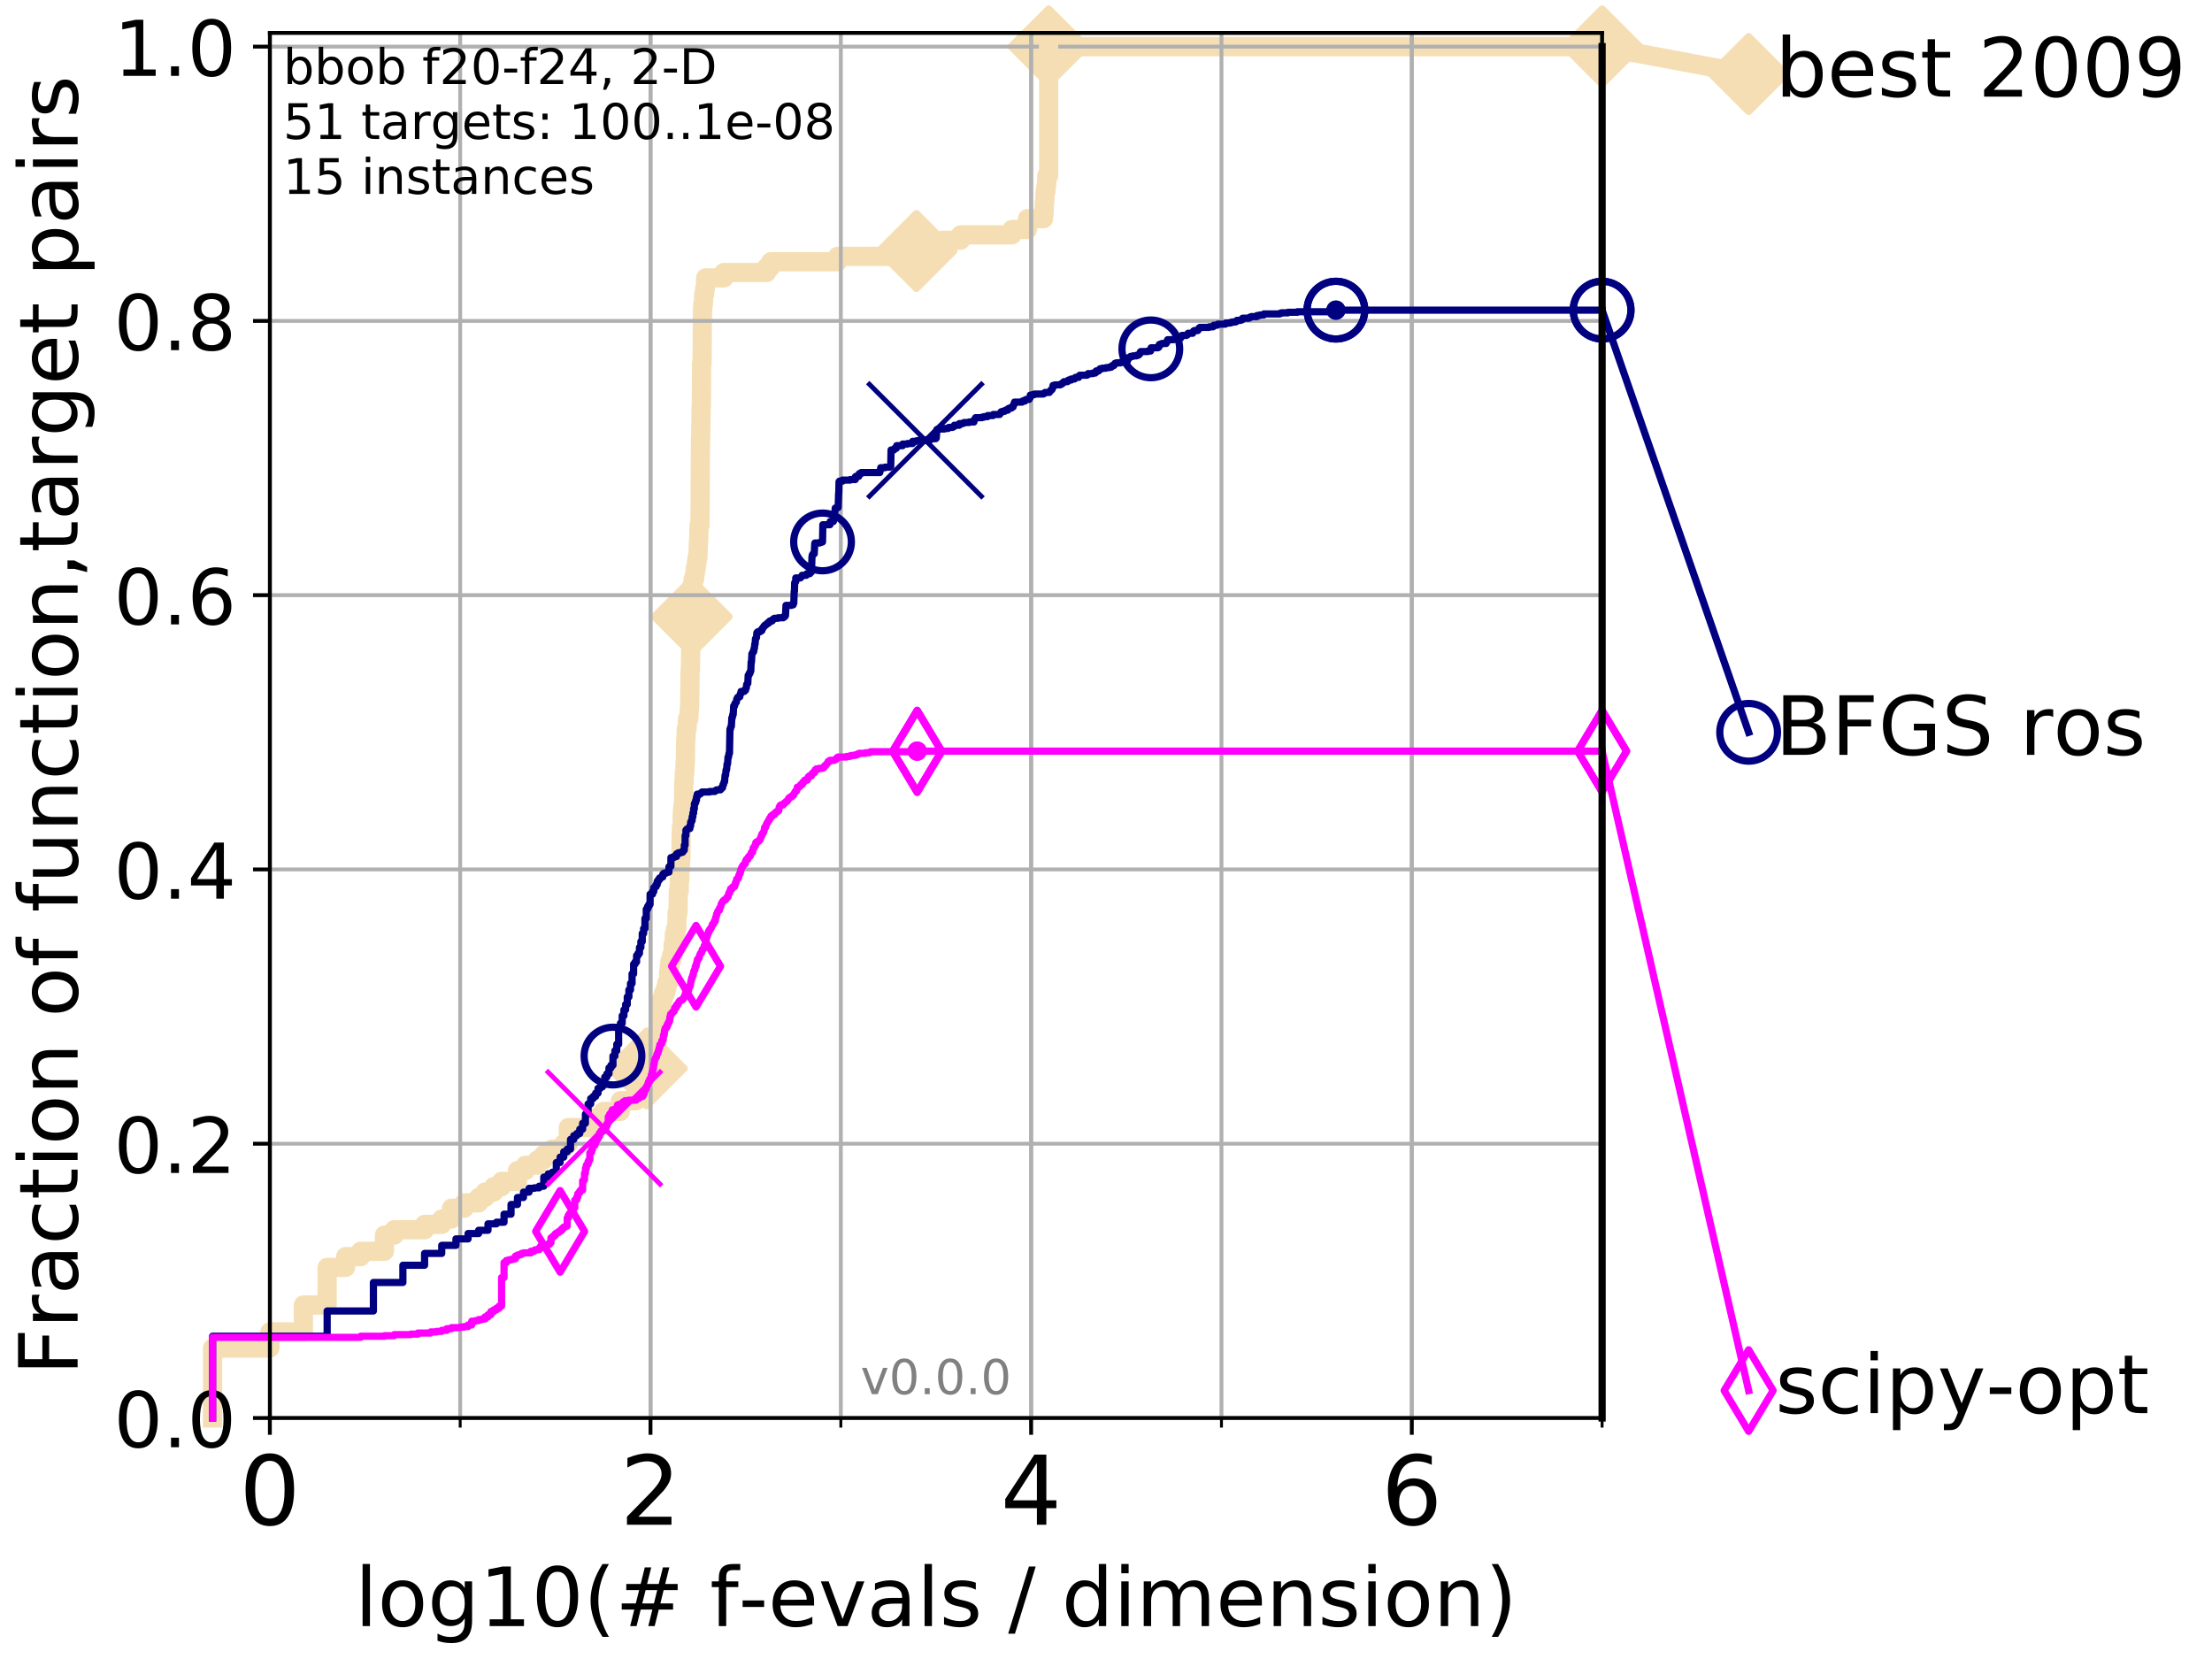 <?xml version="1.0" encoding="utf-8" standalone="no"?>
<!DOCTYPE svg PUBLIC "-//W3C//DTD SVG 1.1//EN"
  "http://www.w3.org/Graphics/SVG/1.1/DTD/svg11.dtd">
<!-- Created with matplotlib (http://matplotlib.org/) -->
<svg height="345pt" version="1.1" viewBox="0 0 460 345" width="460pt" xmlns="http://www.w3.org/2000/svg" xmlns:xlink="http://www.w3.org/1999/xlink">
 <defs>
  <style type="text/css">
*{stroke-linecap:butt;stroke-linejoin:round;}
  </style>
 </defs>
 <g id="figure_1">
  <g id="patch_1">
   <path d="M 0 345.6 
L 460.8 345.6 
L 460.8 0 
L 0 0 
z
" style="fill:#ffffff;"/>
  </g>
  <g id="axes_1">
   <g id="patch_2">
    <path d="M 56.12 294.88 
L 333.168 294.88 
L 333.168 6.845 
L 56.12 6.845 
z
" style="fill:#ffffff;"/>
   </g>
   <g id="line2d_1">
    <path d="M 44.206 294.88 
L 44.206 280.341 
L 56.12 280.341 
L 56.12 276.986 
L 63.089 276.986 
L 63.089 271.394 
L 68.034 271.394 
L 68.034 263.566 
L 71.87 263.566 
L 71.87 261.329 
L 75.004 261.329 
L 75.004 260.211 
L 79.949 260.211 
L 79.949 256.856 
L 81.973 256.856 
L 81.973 255.737 
L 88.294 255.737 
L 88.294 254.619 
L 91.863 254.619 
L 91.863 253.501 
L 93.887 253.501 
L 93.887 251.264 
L 96.537 251.264 
L 96.537 250.145 
L 99.534 250.145 
L 99.534 249.027 
L 100.857 249.027 
L 100.857 247.909 
L 102.668 247.909 
L 102.668 246.79 
L 104.306 246.79 
L 104.306 245.672 
L 107.613 245.672 
L 107.613 243.435 
L 109.251 243.435 
L 109.251 242.317 
L 111.788 242.317 
L 111.788 241.199 
L 113.086 241.199 
L 113.086 240.08 
L 114.866 240.08 
L 114.866 238.962 
L 117.232 238.962 
L 117.232 237.843 
L 118.187 237.843 
L 118.187 234.488 
L 123.87 234.488 
L 123.87 233.37 
L 124.201 233.37 
L 124.201 232.252 
L 125.463 232.252 
L 125.463 231.133 
L 129.023 231.133 
L 129.023 228.896 
L 132.28 228.896 
L 132.28 227.778 
L 132.883 227.778 
L 132.883 226.66 
L 134.029 226.66 
L 134.029 225.541 
L 134.213 225.541 
L 134.213 223.305 
L 134.485 223.305 
L 134.485 222.186 
L 134.664 222.186 
L 134.664 221.068 
L 135.017 221.068 
L 135.017 219.95 
L 135.617 219.95 
L 135.617 218.831 
L 135.951 218.831 
L 135.951 217.713 
L 136.278 217.713 
L 136.278 216.594 
L 136.758 216.594 
L 136.758 214.358 
L 136.915 214.358 
L 136.993 212.121 
L 137.148 212.121 
L 137.148 211.003 
L 137.377 211.003 
L 137.453 208.766 
L 137.604 208.766 
L 137.604 207.648 
L 137.975 207.648 
L 137.975 206.529 
L 138.41 206.529 
L 138.41 205.411 
L 138.695 205.411 
L 138.695 204.292 
L 139.043 204.292 
L 139.043 202.056 
L 139.181 202.056 
L 139.181 200.937 
L 139.317 200.937 
L 139.317 199.819 
L 139.654 199.819 
L 139.654 198.701 
L 139.983 198.701 
L 139.983 196.464 
L 140.178 196.464 
L 140.243 194.227 
L 140.499 194.227 
L 140.499 193.109 
L 140.75 193.109 
L 140.813 189.754 
L 140.999 189.754 
L 141.06 185.28 
L 141.243 185.28 
L 141.243 183.044 
L 141.364 183.044 
L 141.425 180.807 
L 141.485 180.807 
L 141.544 178.57 
L 141.604 178.57 
L 141.663 172.978 
L 141.722 172.978 
L 141.722 171.86 
L 141.84 171.86 
L 141.899 168.505 
L 142.015 168.505 
L 142.015 167.386 
L 142.131 167.386 
L 142.189 162.913 
L 142.246 162.913 
L 142.303 160.676 
L 142.417 160.676 
L 142.474 158.44 
L 142.53 158.44 
L 142.586 153.966 
L 142.642 153.966 
L 142.698 151.729 
L 142.865 151.729 
L 142.975 149.493 
L 143.248 149.493 
L 143.355 147.256 
L 143.409 147.256 
L 143.516 139.427 
L 143.569 139.427 
L 143.675 132.717 
L 143.727 132.717 
L 143.832 128.244 
L 143.884 128.244 
L 143.988 121.534 
L 144.143 121.534 
L 144.143 120.415 
L 144.448 120.415 
L 144.448 119.297 
L 144.598 119.297 
L 144.598 118.178 
L 144.797 118.178 
L 144.797 117.06 
L 144.945 117.06 
L 144.945 115.942 
L 145.139 115.942 
L 145.236 112.587 
L 145.284 112.587 
L 145.38 109.231 
L 145.57 109.231 
L 145.664 91.338 
L 145.711 91.338 
L 145.804 84.627 
L 145.851 84.627 
L 145.897 75.681 
L 145.99 75.681 
L 146.081 64.497 
L 146.127 64.497 
L 146.127 63.379 
L 146.264 63.379 
L 146.354 61.142 
L 146.534 61.142 
L 146.534 60.023 
L 146.667 60.023 
L 146.756 57.787 
L 150.538 57.787 
L 150.538 56.668 
L 159.445 56.668 
L 159.445 55.55 
L 160.288 55.55 
L 160.288 54.432 
L 174.189 54.432 
L 174.189 53.313 
L 189.123 53.313 
L 189.123 52.195 
L 190.577 52.195 
L 190.577 51.077 
L 196.071 51.077 
L 196.071 49.958 
L 199.756 49.958 
L 199.756 48.84 
L 210.457 48.84 
L 210.457 47.721 
L 213.653 47.721 
L 213.67 45.485 
L 217.007 45.485 
L 217.007 44.366 
L 217.131 44.366 
L 217.167 42.13 
L 217.256 42.13 
L 217.331 39.893 
L 217.487 39.893 
L 217.487 38.775 
L 217.648 38.775 
L 217.697 36.538 
L 218.074 36.538 
L 218.077 9.697 
L 333.168 9.697 
L 333.168 9.697 
" style="fill:none;stroke:#f5deb3;stroke-linecap:square;stroke-width:4;"/>
   </g>
   <g id="line2d_2">
    <defs>
     <path d="M -0 7.778 
L 7.778 0 
L 0 -7.778 
L -7.778 -0 
z
" id="m3ef2e8ebd5" style="stroke:#f5deb3;stroke-linejoin:miter;stroke-width:1.5;"/>
    </defs>
    <g>
     <use style="fill:#f5deb3;stroke:#f5deb3;stroke-linejoin:miter;stroke-width:1.5;" x="134.485" xlink:href="#m3ef2e8ebd5" y="222.186"/>
     <use style="fill:#f5deb3;stroke:#f5deb3;stroke-linejoin:miter;stroke-width:1.5;" x="143.832" xlink:href="#m3ef2e8ebd5" y="128.244"/>
     <use style="fill:#f5deb3;stroke:#f5deb3;stroke-linejoin:miter;stroke-width:1.5;" x="190.577" xlink:href="#m3ef2e8ebd5" y="52.195"/>
     <use style="fill:#f5deb3;stroke:#f5deb3;stroke-linejoin:miter;stroke-width:1.5;" x="218.077" xlink:href="#m3ef2e8ebd5" y="9.697"/>
     <use style="fill:#f5deb3;stroke:#f5deb3;stroke-linejoin:miter;stroke-width:1.5;" x="218.077" xlink:href="#m3ef2e8ebd5" y="9.697"/>
     <use style="fill:#f5deb3;stroke:#f5deb3;stroke-linejoin:miter;stroke-width:1.5;" x="333.168" xlink:href="#m3ef2e8ebd5" y="9.697"/>
    </g>
   </g>
   <g id="line2d_3">
    <path style="fill:none;stroke:#f5deb3;stroke-linecap:square;stroke-width:4;"/>
    <g/>
   </g>
   <g id="line2d_4">
    <path d="M 333.168 9.697 
L 363.643 15.401 
" style="fill:none;stroke:#f5deb3;stroke-linecap:square;stroke-width:4;"/>
    <g>
     <use style="fill:#f5deb3;stroke:#f5deb3;stroke-linejoin:miter;stroke-width:1.5;" x="333.168" xlink:href="#m3ef2e8ebd5" y="9.697"/>
     <use style="fill:#f5deb3;stroke:#f5deb3;stroke-linejoin:miter;stroke-width:1.5;" x="363.643" xlink:href="#m3ef2e8ebd5" y="15.401"/>
    </g>
   </g>
   <g id="matplotlib.axis_1">
    <g id="xtick_1">
     <g id="line2d_5">
      <path clip-path="url(#p78300bd30d)" d="M 56.12 294.88 
L 56.12 6.845 
" style="fill:none;stroke:#b0b0b0;stroke-linecap:square;stroke-width:0.8;"/>
     </g>
     <g id="line2d_6">
      <defs>
       <path d="M 0 0 
L 0 3.5 
" id="m10e109571f" style="stroke:#000000;stroke-width:0.8;"/>
      </defs>
      <g>
       <use style="stroke:#000000;stroke-width:0.8;" x="56.12" xlink:href="#m10e109571f" y="294.88"/>
      </g>
     </g>
     <g id="text_1">
      <!-- 0 -->
      <defs>
       <path d="M 31.781 66.406 
Q 24.172 66.406 20.328 58.906 
Q 16.5 51.422 16.5 36.375 
Q 16.5 21.391 20.328 13.891 
Q 24.172 6.391 31.781 6.391 
Q 39.453 6.391 43.281 13.891 
Q 47.125 21.391 47.125 36.375 
Q 47.125 51.422 43.281 58.906 
Q 39.453 66.406 31.781 66.406 
z
M 31.781 74.219 
Q 44.047 74.219 50.516 64.516 
Q 56.984 54.828 56.984 36.375 
Q 56.984 17.969 50.516 8.266 
Q 44.047 -1.422 31.781 -1.422 
Q 19.531 -1.422 13.062 8.266 
Q 6.594 17.969 6.594 36.375 
Q 6.594 54.828 13.062 64.516 
Q 19.531 74.219 31.781 74.219 
z
" id="DejaVuSans-30"/>
      </defs>
      <g transform="translate(49.758 317.077)scale(0.2 -0.2)">
       <use xlink:href="#DejaVuSans-30"/>
      </g>
     </g>
    </g>
    <g id="xtick_2">
     <g id="line2d_7">
      <path clip-path="url(#p78300bd30d)" d="M 135.277 294.88 
L 135.277 6.845 
" style="fill:none;stroke:#b0b0b0;stroke-linecap:square;stroke-width:0.8;"/>
     </g>
     <g id="line2d_8">
      <g>
       <use style="stroke:#000000;stroke-width:0.8;" x="135.277" xlink:href="#m10e109571f" y="294.88"/>
      </g>
     </g>
     <g id="text_2">
      <!-- 2 -->
      <defs>
       <path d="M 19.188 8.297 
L 53.609 8.297 
L 53.609 0 
L 7.328 0 
L 7.328 8.297 
Q 12.938 14.109 22.625 23.891 
Q 32.328 33.688 34.812 36.531 
Q 39.547 41.844 41.422 45.531 
Q 43.312 49.219 43.312 52.781 
Q 43.312 58.594 39.234 62.25 
Q 35.156 65.922 28.609 65.922 
Q 23.969 65.922 18.812 64.312 
Q 13.672 62.703 7.812 59.422 
L 7.812 69.391 
Q 13.766 71.781 18.938 73 
Q 24.125 74.219 28.422 74.219 
Q 39.75 74.219 46.484 68.547 
Q 53.219 62.891 53.219 53.422 
Q 53.219 48.922 51.531 44.891 
Q 49.859 40.875 45.406 35.406 
Q 44.188 33.984 37.641 27.219 
Q 31.109 20.453 19.188 8.297 
z
" id="DejaVuSans-32"/>
      </defs>
      <g transform="translate(128.914 317.077)scale(0.2 -0.2)">
       <use xlink:href="#DejaVuSans-32"/>
      </g>
     </g>
    </g>
    <g id="xtick_3">
     <g id="line2d_9">
      <path clip-path="url(#p78300bd30d)" d="M 214.433 294.88 
L 214.433 6.845 
" style="fill:none;stroke:#b0b0b0;stroke-linecap:square;stroke-width:0.8;"/>
     </g>
     <g id="line2d_10">
      <g>
       <use style="stroke:#000000;stroke-width:0.8;" x="214.433" xlink:href="#m10e109571f" y="294.88"/>
      </g>
     </g>
     <g id="text_3">
      <!-- 4 -->
      <defs>
       <path d="M 37.797 64.312 
L 12.891 25.391 
L 37.797 25.391 
z
M 35.203 72.906 
L 47.609 72.906 
L 47.609 25.391 
L 58.016 25.391 
L 58.016 17.188 
L 47.609 17.188 
L 47.609 0 
L 37.797 0 
L 37.797 17.188 
L 4.891 17.188 
L 4.891 26.703 
z
" id="DejaVuSans-34"/>
      </defs>
      <g transform="translate(208.071 317.077)scale(0.2 -0.2)">
       <use xlink:href="#DejaVuSans-34"/>
      </g>
     </g>
    </g>
    <g id="xtick_4">
     <g id="line2d_11">
      <path clip-path="url(#p78300bd30d)" d="M 293.59 294.88 
L 293.59 6.845 
" style="fill:none;stroke:#b0b0b0;stroke-linecap:square;stroke-width:0.8;"/>
     </g>
     <g id="line2d_12">
      <g>
       <use style="stroke:#000000;stroke-width:0.8;" x="293.59" xlink:href="#m10e109571f" y="294.88"/>
      </g>
     </g>
     <g id="text_4">
      <!-- 6 -->
      <defs>
       <path d="M 33.016 40.375 
Q 26.375 40.375 22.484 35.828 
Q 18.609 31.297 18.609 23.391 
Q 18.609 15.531 22.484 10.953 
Q 26.375 6.391 33.016 6.391 
Q 39.656 6.391 43.531 10.953 
Q 47.406 15.531 47.406 23.391 
Q 47.406 31.297 43.531 35.828 
Q 39.656 40.375 33.016 40.375 
z
M 52.594 71.297 
L 52.594 62.312 
Q 48.875 64.062 45.094 64.984 
Q 41.312 65.922 37.594 65.922 
Q 27.828 65.922 22.672 59.328 
Q 17.531 52.734 16.797 39.406 
Q 19.672 43.656 24.016 45.922 
Q 28.375 48.188 33.594 48.188 
Q 44.578 48.188 50.953 41.516 
Q 57.328 34.859 57.328 23.391 
Q 57.328 12.156 50.688 5.359 
Q 44.047 -1.422 33.016 -1.422 
Q 20.359 -1.422 13.672 8.266 
Q 6.984 17.969 6.984 36.375 
Q 6.984 53.656 15.188 63.938 
Q 23.391 74.219 37.203 74.219 
Q 40.922 74.219 44.703 73.484 
Q 48.484 72.75 52.594 71.297 
z
" id="DejaVuSans-36"/>
      </defs>
      <g transform="translate(287.227 317.077)scale(0.2 -0.2)">
       <use xlink:href="#DejaVuSans-36"/>
      </g>
     </g>
    </g>
    <g id="xtick_5">
     <g id="line2d_13">
      <path clip-path="url(#p78300bd30d)" d="M 56.12 294.88 
L 56.12 6.845 
" style="fill:none;stroke:#b0b0b0;stroke-linecap:square;stroke-width:0.8;"/>
     </g>
     <g id="line2d_14">
      <defs>
       <path d="M 0 0 
L 0 2 
" id="m1dad965ff6" style="stroke:#000000;stroke-width:0.6;"/>
      </defs>
      <g>
       <use style="stroke:#000000;stroke-width:0.6;" x="56.12" xlink:href="#m1dad965ff6" y="294.88"/>
      </g>
     </g>
    </g>
    <g id="xtick_6">
     <g id="line2d_15">
      <path clip-path="url(#p78300bd30d)" d="M 95.698 294.88 
L 95.698 6.845 
" style="fill:none;stroke:#b0b0b0;stroke-linecap:square;stroke-width:0.8;"/>
     </g>
     <g id="line2d_16">
      <g>
       <use style="stroke:#000000;stroke-width:0.6;" x="95.698" xlink:href="#m1dad965ff6" y="294.88"/>
      </g>
     </g>
    </g>
    <g id="xtick_7">
     <g id="line2d_17">
      <path clip-path="url(#p78300bd30d)" d="M 135.277 294.88 
L 135.277 6.845 
" style="fill:none;stroke:#b0b0b0;stroke-linecap:square;stroke-width:0.8;"/>
     </g>
     <g id="line2d_18">
      <g>
       <use style="stroke:#000000;stroke-width:0.6;" x="135.277" xlink:href="#m1dad965ff6" y="294.88"/>
      </g>
     </g>
    </g>
    <g id="xtick_8">
     <g id="line2d_19">
      <path clip-path="url(#p78300bd30d)" d="M 174.855 294.88 
L 174.855 6.845 
" style="fill:none;stroke:#b0b0b0;stroke-linecap:square;stroke-width:0.8;"/>
     </g>
     <g id="line2d_20">
      <g>
       <use style="stroke:#000000;stroke-width:0.6;" x="174.855" xlink:href="#m1dad965ff6" y="294.88"/>
      </g>
     </g>
    </g>
    <g id="xtick_9">
     <g id="line2d_21">
      <path clip-path="url(#p78300bd30d)" d="M 214.433 294.88 
L 214.433 6.845 
" style="fill:none;stroke:#b0b0b0;stroke-linecap:square;stroke-width:0.8;"/>
     </g>
     <g id="line2d_22">
      <g>
       <use style="stroke:#000000;stroke-width:0.6;" x="214.433" xlink:href="#m1dad965ff6" y="294.88"/>
      </g>
     </g>
    </g>
    <g id="xtick_10">
     <g id="line2d_23">
      <path clip-path="url(#p78300bd30d)" d="M 254.011 294.88 
L 254.011 6.845 
" style="fill:none;stroke:#b0b0b0;stroke-linecap:square;stroke-width:0.8;"/>
     </g>
     <g id="line2d_24">
      <g>
       <use style="stroke:#000000;stroke-width:0.6;" x="254.011" xlink:href="#m1dad965ff6" y="294.88"/>
      </g>
     </g>
    </g>
    <g id="xtick_11">
     <g id="line2d_25">
      <path clip-path="url(#p78300bd30d)" d="M 293.59 294.88 
L 293.59 6.845 
" style="fill:none;stroke:#b0b0b0;stroke-linecap:square;stroke-width:0.8;"/>
     </g>
     <g id="line2d_26">
      <g>
       <use style="stroke:#000000;stroke-width:0.6;" x="293.59" xlink:href="#m1dad965ff6" y="294.88"/>
      </g>
     </g>
    </g>
    <g id="xtick_12">
     <g id="line2d_27">
      <path clip-path="url(#p78300bd30d)" d="M 333.168 294.88 
L 333.168 6.845 
" style="fill:none;stroke:#b0b0b0;stroke-linecap:square;stroke-width:0.8;"/>
     </g>
     <g id="line2d_28">
      <g>
       <use style="stroke:#000000;stroke-width:0.6;" x="333.168" xlink:href="#m1dad965ff6" y="294.88"/>
      </g>
     </g>
    </g>
    <g id="text_5">
     <!-- log10(# f-evals / dimension) -->
     <defs>
      <path d="M 9.422 75.984 
L 18.406 75.984 
L 18.406 0 
L 9.422 0 
z
" id="DejaVuSans-6c"/>
      <path d="M 30.609 48.391 
Q 23.391 48.391 19.188 42.75 
Q 14.984 37.109 14.984 27.297 
Q 14.984 17.484 19.156 11.844 
Q 23.344 6.203 30.609 6.203 
Q 37.797 6.203 41.984 11.859 
Q 46.188 17.531 46.188 27.297 
Q 46.188 37.016 41.984 42.703 
Q 37.797 48.391 30.609 48.391 
z
M 30.609 56 
Q 42.328 56 49.016 48.375 
Q 55.719 40.766 55.719 27.297 
Q 55.719 13.875 49.016 6.219 
Q 42.328 -1.422 30.609 -1.422 
Q 18.844 -1.422 12.172 6.219 
Q 5.516 13.875 5.516 27.297 
Q 5.516 40.766 12.172 48.375 
Q 18.844 56 30.609 56 
z
" id="DejaVuSans-6f"/>
      <path d="M 45.406 27.984 
Q 45.406 37.75 41.375 43.109 
Q 37.359 48.484 30.078 48.484 
Q 22.859 48.484 18.828 43.109 
Q 14.797 37.75 14.797 27.984 
Q 14.797 18.266 18.828 12.891 
Q 22.859 7.516 30.078 7.516 
Q 37.359 7.516 41.375 12.891 
Q 45.406 18.266 45.406 27.984 
z
M 54.391 6.781 
Q 54.391 -7.172 48.188 -13.984 
Q 42 -20.797 29.203 -20.797 
Q 24.469 -20.797 20.266 -20.094 
Q 16.062 -19.391 12.109 -17.922 
L 12.109 -9.188 
Q 16.062 -11.328 19.922 -12.344 
Q 23.781 -13.375 27.781 -13.375 
Q 36.625 -13.375 41.016 -8.766 
Q 45.406 -4.156 45.406 5.172 
L 45.406 9.625 
Q 42.625 4.781 38.281 2.391 
Q 33.938 0 27.875 0 
Q 17.828 0 11.672 7.656 
Q 5.516 15.328 5.516 27.984 
Q 5.516 40.672 11.672 48.328 
Q 17.828 56 27.875 56 
Q 33.938 56 38.281 53.609 
Q 42.625 51.219 45.406 46.391 
L 45.406 54.688 
L 54.391 54.688 
z
" id="DejaVuSans-67"/>
      <path d="M 12.406 8.297 
L 28.516 8.297 
L 28.516 63.922 
L 10.984 60.406 
L 10.984 69.391 
L 28.422 72.906 
L 38.281 72.906 
L 38.281 8.297 
L 54.391 8.297 
L 54.391 0 
L 12.406 0 
z
" id="DejaVuSans-31"/>
      <path d="M 31 75.875 
Q 24.469 64.656 21.281 53.656 
Q 18.109 42.672 18.109 31.391 
Q 18.109 20.125 21.312 9.062 
Q 24.516 -2 31 -13.188 
L 23.188 -13.188 
Q 15.875 -1.703 12.234 9.375 
Q 8.594 20.453 8.594 31.391 
Q 8.594 42.281 12.203 53.312 
Q 15.828 64.359 23.188 75.875 
z
" id="DejaVuSans-28"/>
      <path d="M 51.125 44 
L 36.922 44 
L 32.812 27.688 
L 47.125 27.688 
z
M 43.797 71.781 
L 38.719 51.516 
L 52.984 51.516 
L 58.109 71.781 
L 65.922 71.781 
L 60.891 51.516 
L 76.125 51.516 
L 76.125 44 
L 58.984 44 
L 54.984 27.688 
L 70.516 27.688 
L 70.516 20.219 
L 53.078 20.219 
L 48 0 
L 40.188 0 
L 45.219 20.219 
L 30.906 20.219 
L 25.875 0 
L 18.016 0 
L 23.094 20.219 
L 7.719 20.219 
L 7.719 27.688 
L 24.906 27.688 
L 29 44 
L 13.281 44 
L 13.281 51.516 
L 30.906 51.516 
L 35.891 71.781 
z
" id="DejaVuSans-23"/>
      <path id="DejaVuSans-20"/>
      <path d="M 37.109 75.984 
L 37.109 68.5 
L 28.516 68.5 
Q 23.688 68.5 21.797 66.547 
Q 19.922 64.594 19.922 59.516 
L 19.922 54.688 
L 34.719 54.688 
L 34.719 47.703 
L 19.922 47.703 
L 19.922 0 
L 10.891 0 
L 10.891 47.703 
L 2.297 47.703 
L 2.297 54.688 
L 10.891 54.688 
L 10.891 58.5 
Q 10.891 67.625 15.141 71.797 
Q 19.391 75.984 28.609 75.984 
z
" id="DejaVuSans-66"/>
      <path d="M 4.891 31.391 
L 31.203 31.391 
L 31.203 23.391 
L 4.891 23.391 
z
" id="DejaVuSans-2d"/>
      <path d="M 56.203 29.594 
L 56.203 25.203 
L 14.891 25.203 
Q 15.484 15.922 20.484 11.062 
Q 25.484 6.203 34.422 6.203 
Q 39.594 6.203 44.453 7.469 
Q 49.312 8.734 54.109 11.281 
L 54.109 2.781 
Q 49.266 0.734 44.188 -0.344 
Q 39.109 -1.422 33.891 -1.422 
Q 20.797 -1.422 13.156 6.188 
Q 5.516 13.812 5.516 26.812 
Q 5.516 40.234 12.766 48.109 
Q 20.016 56 32.328 56 
Q 43.359 56 49.781 48.891 
Q 56.203 41.797 56.203 29.594 
z
M 47.219 32.234 
Q 47.125 39.594 43.094 43.984 
Q 39.062 48.391 32.422 48.391 
Q 24.906 48.391 20.391 44.141 
Q 15.875 39.891 15.188 32.172 
z
" id="DejaVuSans-65"/>
      <path d="M 2.984 54.688 
L 12.5 54.688 
L 29.594 8.797 
L 46.688 54.688 
L 56.203 54.688 
L 35.688 0 
L 23.484 0 
z
" id="DejaVuSans-76"/>
      <path d="M 34.281 27.484 
Q 23.391 27.484 19.188 25 
Q 14.984 22.516 14.984 16.5 
Q 14.984 11.719 18.141 8.906 
Q 21.297 6.109 26.703 6.109 
Q 34.188 6.109 38.703 11.406 
Q 43.219 16.703 43.219 25.484 
L 43.219 27.484 
z
M 52.203 31.203 
L 52.203 0 
L 43.219 0 
L 43.219 8.297 
Q 40.141 3.328 35.547 0.953 
Q 30.953 -1.422 24.312 -1.422 
Q 15.922 -1.422 10.953 3.297 
Q 6 8.016 6 15.922 
Q 6 25.141 12.172 29.828 
Q 18.359 34.516 30.609 34.516 
L 43.219 34.516 
L 43.219 35.406 
Q 43.219 41.609 39.141 45 
Q 35.062 48.391 27.688 48.391 
Q 23 48.391 18.547 47.266 
Q 14.109 46.141 10.016 43.891 
L 10.016 52.203 
Q 14.938 54.109 19.578 55.047 
Q 24.219 56 28.609 56 
Q 40.484 56 46.344 49.844 
Q 52.203 43.703 52.203 31.203 
z
" id="DejaVuSans-61"/>
      <path d="M 44.281 53.078 
L 44.281 44.578 
Q 40.484 46.531 36.375 47.5 
Q 32.281 48.484 27.875 48.484 
Q 21.188 48.484 17.844 46.438 
Q 14.5 44.391 14.5 40.281 
Q 14.5 37.156 16.891 35.375 
Q 19.281 33.594 26.516 31.984 
L 29.594 31.297 
Q 39.156 29.25 43.188 25.516 
Q 47.219 21.781 47.219 15.094 
Q 47.219 7.469 41.188 3.016 
Q 35.156 -1.422 24.609 -1.422 
Q 20.219 -1.422 15.453 -0.562 
Q 10.688 0.297 5.422 2 
L 5.422 11.281 
Q 10.406 8.688 15.234 7.391 
Q 20.062 6.109 24.812 6.109 
Q 31.156 6.109 34.562 8.281 
Q 37.984 10.453 37.984 14.406 
Q 37.984 18.062 35.516 20.016 
Q 33.062 21.969 24.703 23.781 
L 21.578 24.516 
Q 13.234 26.266 9.516 29.906 
Q 5.812 33.547 5.812 39.891 
Q 5.812 47.609 11.281 51.797 
Q 16.75 56 26.812 56 
Q 31.781 56 36.172 55.266 
Q 40.578 54.547 44.281 53.078 
z
" id="DejaVuSans-73"/>
      <path d="M 25.391 72.906 
L 33.688 72.906 
L 8.297 -9.281 
L 0 -9.281 
z
" id="DejaVuSans-2f"/>
      <path d="M 45.406 46.391 
L 45.406 75.984 
L 54.391 75.984 
L 54.391 0 
L 45.406 0 
L 45.406 8.203 
Q 42.578 3.328 38.25 0.953 
Q 33.938 -1.422 27.875 -1.422 
Q 17.969 -1.422 11.734 6.484 
Q 5.516 14.406 5.516 27.297 
Q 5.516 40.188 11.734 48.094 
Q 17.969 56 27.875 56 
Q 33.938 56 38.25 53.625 
Q 42.578 51.266 45.406 46.391 
z
M 14.797 27.297 
Q 14.797 17.391 18.875 11.75 
Q 22.953 6.109 30.078 6.109 
Q 37.203 6.109 41.297 11.75 
Q 45.406 17.391 45.406 27.297 
Q 45.406 37.203 41.297 42.844 
Q 37.203 48.484 30.078 48.484 
Q 22.953 48.484 18.875 42.844 
Q 14.797 37.203 14.797 27.297 
z
" id="DejaVuSans-64"/>
      <path d="M 9.422 54.688 
L 18.406 54.688 
L 18.406 0 
L 9.422 0 
z
M 9.422 75.984 
L 18.406 75.984 
L 18.406 64.594 
L 9.422 64.594 
z
" id="DejaVuSans-69"/>
      <path d="M 52 44.188 
Q 55.375 50.25 60.062 53.125 
Q 64.75 56 71.094 56 
Q 79.641 56 84.281 50.016 
Q 88.922 44.047 88.922 33.016 
L 88.922 0 
L 79.891 0 
L 79.891 32.719 
Q 79.891 40.578 77.094 44.375 
Q 74.312 48.188 68.609 48.188 
Q 61.625 48.188 57.562 43.547 
Q 53.516 38.922 53.516 30.906 
L 53.516 0 
L 44.484 0 
L 44.484 32.719 
Q 44.484 40.625 41.703 44.406 
Q 38.922 48.188 33.109 48.188 
Q 26.219 48.188 22.156 43.531 
Q 18.109 38.875 18.109 30.906 
L 18.109 0 
L 9.078 0 
L 9.078 54.688 
L 18.109 54.688 
L 18.109 46.188 
Q 21.188 51.219 25.484 53.609 
Q 29.781 56 35.688 56 
Q 41.656 56 45.828 52.969 
Q 50 49.953 52 44.188 
z
" id="DejaVuSans-6d"/>
      <path d="M 54.891 33.016 
L 54.891 0 
L 45.906 0 
L 45.906 32.719 
Q 45.906 40.484 42.875 44.328 
Q 39.844 48.188 33.797 48.188 
Q 26.516 48.188 22.312 43.547 
Q 18.109 38.922 18.109 30.906 
L 18.109 0 
L 9.078 0 
L 9.078 54.688 
L 18.109 54.688 
L 18.109 46.188 
Q 21.344 51.125 25.703 53.562 
Q 30.078 56 35.797 56 
Q 45.219 56 50.047 50.172 
Q 54.891 44.344 54.891 33.016 
z
" id="DejaVuSans-6e"/>
      <path d="M 8.016 75.875 
L 15.828 75.875 
Q 23.141 64.359 26.781 53.312 
Q 30.422 42.281 30.422 31.391 
Q 30.422 20.453 26.781 9.375 
Q 23.141 -1.703 15.828 -13.188 
L 8.016 -13.188 
Q 14.5 -2 17.703 9.062 
Q 20.906 20.125 20.906 31.391 
Q 20.906 42.672 17.703 53.656 
Q 14.5 64.656 8.016 75.875 
z
" id="DejaVuSans-29"/>
     </defs>
     <g transform="translate(73.803 338.154)scale(0.17 -0.17)">
      <use xlink:href="#DejaVuSans-6c"/>
      <use x="27.783" xlink:href="#DejaVuSans-6f"/>
      <use x="88.965" xlink:href="#DejaVuSans-67"/>
      <use x="152.441" xlink:href="#DejaVuSans-31"/>
      <use x="216.064" xlink:href="#DejaVuSans-30"/>
      <use x="279.688" xlink:href="#DejaVuSans-28"/>
      <use x="318.701" xlink:href="#DejaVuSans-23"/>
      <use x="402.49" xlink:href="#DejaVuSans-20"/>
      <use x="434.277" xlink:href="#DejaVuSans-66"/>
      <use x="469.404" xlink:href="#DejaVuSans-2d"/>
      <use x="505.488" xlink:href="#DejaVuSans-65"/>
      <use x="567.012" xlink:href="#DejaVuSans-76"/>
      <use x="626.191" xlink:href="#DejaVuSans-61"/>
      <use x="687.471" xlink:href="#DejaVuSans-6c"/>
      <use x="715.254" xlink:href="#DejaVuSans-73"/>
      <use x="767.354" xlink:href="#DejaVuSans-20"/>
      <use x="799.141" xlink:href="#DejaVuSans-2f"/>
      <use x="832.832" xlink:href="#DejaVuSans-20"/>
      <use x="864.619" xlink:href="#DejaVuSans-64"/>
      <use x="928.096" xlink:href="#DejaVuSans-69"/>
      <use x="955.879" xlink:href="#DejaVuSans-6d"/>
      <use x="1053.291" xlink:href="#DejaVuSans-65"/>
      <use x="1114.814" xlink:href="#DejaVuSans-6e"/>
      <use x="1178.193" xlink:href="#DejaVuSans-73"/>
      <use x="1230.293" xlink:href="#DejaVuSans-69"/>
      <use x="1258.076" xlink:href="#DejaVuSans-6f"/>
      <use x="1319.258" xlink:href="#DejaVuSans-6e"/>
      <use x="1382.637" xlink:href="#DejaVuSans-29"/>
     </g>
    </g>
   </g>
   <g id="matplotlib.axis_2">
    <g id="ytick_1">
     <g id="line2d_29">
      <path clip-path="url(#p78300bd30d)" d="M 56.12 294.88 
L 333.168 294.88 
" style="fill:none;stroke:#b0b0b0;stroke-linecap:square;stroke-width:0.8;"/>
     </g>
     <g id="line2d_30">
      <defs>
       <path d="M 0 0 
L -3.5 0 
" id="mc420d32fc8" style="stroke:#000000;stroke-width:0.8;"/>
      </defs>
      <g>
       <use style="stroke:#000000;stroke-width:0.8;" x="56.12" xlink:href="#mc420d32fc8" y="294.88"/>
      </g>
     </g>
     <g id="text_6">
      <!-- 0.0 -->
      <defs>
       <path d="M 10.688 12.406 
L 21 12.406 
L 21 0 
L 10.688 0 
z
" id="DejaVuSans-2e"/>
      </defs>
      <g transform="translate(23.675 300.959)scale(0.16 -0.16)">
       <use xlink:href="#DejaVuSans-30"/>
       <use x="63.623" xlink:href="#DejaVuSans-2e"/>
       <use x="95.41" xlink:href="#DejaVuSans-30"/>
      </g>
     </g>
    </g>
    <g id="ytick_2">
     <g id="line2d_31">
      <path clip-path="url(#p78300bd30d)" d="M 56.12 237.843 
L 333.168 237.843 
" style="fill:none;stroke:#b0b0b0;stroke-linecap:square;stroke-width:0.8;"/>
     </g>
     <g id="line2d_32">
      <g>
       <use style="stroke:#000000;stroke-width:0.8;" x="56.12" xlink:href="#mc420d32fc8" y="237.843"/>
      </g>
     </g>
     <g id="text_7">
      <!-- 0.2 -->
      <g transform="translate(23.675 243.922)scale(0.16 -0.16)">
       <use xlink:href="#DejaVuSans-30"/>
       <use x="63.623" xlink:href="#DejaVuSans-2e"/>
       <use x="95.41" xlink:href="#DejaVuSans-32"/>
      </g>
     </g>
    </g>
    <g id="ytick_3">
     <g id="line2d_33">
      <path clip-path="url(#p78300bd30d)" d="M 56.12 180.807 
L 333.168 180.807 
" style="fill:none;stroke:#b0b0b0;stroke-linecap:square;stroke-width:0.8;"/>
     </g>
     <g id="line2d_34">
      <g>
       <use style="stroke:#000000;stroke-width:0.8;" x="56.12" xlink:href="#mc420d32fc8" y="180.807"/>
      </g>
     </g>
     <g id="text_8">
      <!-- 0.4 -->
      <g transform="translate(23.675 186.886)scale(0.16 -0.16)">
       <use xlink:href="#DejaVuSans-30"/>
       <use x="63.623" xlink:href="#DejaVuSans-2e"/>
       <use x="95.41" xlink:href="#DejaVuSans-34"/>
      </g>
     </g>
    </g>
    <g id="ytick_4">
     <g id="line2d_35">
      <path clip-path="url(#p78300bd30d)" d="M 56.12 123.77 
L 333.168 123.77 
" style="fill:none;stroke:#b0b0b0;stroke-linecap:square;stroke-width:0.8;"/>
     </g>
     <g id="line2d_36">
      <g>
       <use style="stroke:#000000;stroke-width:0.8;" x="56.12" xlink:href="#mc420d32fc8" y="123.77"/>
      </g>
     </g>
     <g id="text_9">
      <!-- 0.6 -->
      <g transform="translate(23.675 129.849)scale(0.16 -0.16)">
       <use xlink:href="#DejaVuSans-30"/>
       <use x="63.623" xlink:href="#DejaVuSans-2e"/>
       <use x="95.41" xlink:href="#DejaVuSans-36"/>
      </g>
     </g>
    </g>
    <g id="ytick_5">
     <g id="line2d_37">
      <path clip-path="url(#p78300bd30d)" d="M 56.12 66.734 
L 333.168 66.734 
" style="fill:none;stroke:#b0b0b0;stroke-linecap:square;stroke-width:0.8;"/>
     </g>
     <g id="line2d_38">
      <g>
       <use style="stroke:#000000;stroke-width:0.8;" x="56.12" xlink:href="#mc420d32fc8" y="66.734"/>
      </g>
     </g>
     <g id="text_10">
      <!-- 0.8 -->
      <defs>
       <path d="M 31.781 34.625 
Q 24.75 34.625 20.719 30.859 
Q 16.703 27.094 16.703 20.516 
Q 16.703 13.922 20.719 10.156 
Q 24.75 6.391 31.781 6.391 
Q 38.812 6.391 42.859 10.172 
Q 46.922 13.969 46.922 20.516 
Q 46.922 27.094 42.891 30.859 
Q 38.875 34.625 31.781 34.625 
z
M 21.922 38.812 
Q 15.578 40.375 12.031 44.719 
Q 8.5 49.078 8.5 55.328 
Q 8.5 64.062 14.719 69.141 
Q 20.953 74.219 31.781 74.219 
Q 42.672 74.219 48.875 69.141 
Q 55.078 64.062 55.078 55.328 
Q 55.078 49.078 51.531 44.719 
Q 48 40.375 41.703 38.812 
Q 48.828 37.156 52.797 32.312 
Q 56.781 27.484 56.781 20.516 
Q 56.781 9.906 50.312 4.234 
Q 43.844 -1.422 31.781 -1.422 
Q 19.734 -1.422 13.25 4.234 
Q 6.781 9.906 6.781 20.516 
Q 6.781 27.484 10.781 32.312 
Q 14.797 37.156 21.922 38.812 
z
M 18.312 54.391 
Q 18.312 48.734 21.844 45.562 
Q 25.391 42.391 31.781 42.391 
Q 38.141 42.391 41.719 45.562 
Q 45.312 48.734 45.312 54.391 
Q 45.312 60.062 41.719 63.234 
Q 38.141 66.406 31.781 66.406 
Q 25.391 66.406 21.844 63.234 
Q 18.312 60.062 18.312 54.391 
z
" id="DejaVuSans-38"/>
      </defs>
      <g transform="translate(23.675 72.812)scale(0.16 -0.16)">
       <use xlink:href="#DejaVuSans-30"/>
       <use x="63.623" xlink:href="#DejaVuSans-2e"/>
       <use x="95.41" xlink:href="#DejaVuSans-38"/>
      </g>
     </g>
    </g>
    <g id="ytick_6">
     <g id="line2d_39">
      <path clip-path="url(#p78300bd30d)" d="M 56.12 9.697 
L 333.168 9.697 
" style="fill:none;stroke:#b0b0b0;stroke-linecap:square;stroke-width:0.8;"/>
     </g>
     <g id="line2d_40">
      <g>
       <use style="stroke:#000000;stroke-width:0.8;" x="56.12" xlink:href="#mc420d32fc8" y="9.697"/>
      </g>
     </g>
     <g id="text_11">
      <!-- 1.0 -->
      <g transform="translate(23.675 15.776)scale(0.16 -0.16)">
       <use xlink:href="#DejaVuSans-31"/>
       <use x="63.623" xlink:href="#DejaVuSans-2e"/>
       <use x="95.41" xlink:href="#DejaVuSans-30"/>
      </g>
     </g>
    </g>
    <g id="text_12">
     <!-- Fraction of function,target pairs -->
     <defs>
      <path d="M 9.812 72.906 
L 51.703 72.906 
L 51.703 64.594 
L 19.672 64.594 
L 19.672 43.109 
L 48.578 43.109 
L 48.578 34.812 
L 19.672 34.812 
L 19.672 0 
L 9.812 0 
z
" id="DejaVuSans-46"/>
      <path d="M 41.109 46.297 
Q 39.594 47.172 37.812 47.578 
Q 36.031 48 33.891 48 
Q 26.266 48 22.188 43.047 
Q 18.109 38.094 18.109 28.812 
L 18.109 0 
L 9.078 0 
L 9.078 54.688 
L 18.109 54.688 
L 18.109 46.188 
Q 20.953 51.172 25.484 53.578 
Q 30.031 56 36.531 56 
Q 37.453 56 38.578 55.875 
Q 39.703 55.766 41.062 55.516 
z
" id="DejaVuSans-72"/>
      <path d="M 48.781 52.594 
L 48.781 44.188 
Q 44.969 46.297 41.141 47.344 
Q 37.312 48.391 33.406 48.391 
Q 24.656 48.391 19.812 42.844 
Q 14.984 37.312 14.984 27.297 
Q 14.984 17.281 19.812 11.734 
Q 24.656 6.203 33.406 6.203 
Q 37.312 6.203 41.141 7.25 
Q 44.969 8.297 48.781 10.406 
L 48.781 2.094 
Q 45.016 0.344 40.984 -0.531 
Q 36.969 -1.422 32.422 -1.422 
Q 20.062 -1.422 12.781 6.344 
Q 5.516 14.109 5.516 27.297 
Q 5.516 40.672 12.859 48.328 
Q 20.219 56 33.016 56 
Q 37.156 56 41.109 55.141 
Q 45.062 54.297 48.781 52.594 
z
" id="DejaVuSans-63"/>
      <path d="M 18.312 70.219 
L 18.312 54.688 
L 36.812 54.688 
L 36.812 47.703 
L 18.312 47.703 
L 18.312 18.016 
Q 18.312 11.328 20.141 9.422 
Q 21.969 7.516 27.594 7.516 
L 36.812 7.516 
L 36.812 0 
L 27.594 0 
Q 17.188 0 13.234 3.875 
Q 9.281 7.766 9.281 18.016 
L 9.281 47.703 
L 2.688 47.703 
L 2.688 54.688 
L 9.281 54.688 
L 9.281 70.219 
z
" id="DejaVuSans-74"/>
      <path d="M 8.5 21.578 
L 8.5 54.688 
L 17.484 54.688 
L 17.484 21.922 
Q 17.484 14.156 20.5 10.266 
Q 23.531 6.391 29.594 6.391 
Q 36.859 6.391 41.078 11.031 
Q 45.312 15.672 45.312 23.688 
L 45.312 54.688 
L 54.297 54.688 
L 54.297 0 
L 45.312 0 
L 45.312 8.406 
Q 42.047 3.422 37.719 1 
Q 33.406 -1.422 27.688 -1.422 
Q 18.266 -1.422 13.375 4.438 
Q 8.5 10.297 8.5 21.578 
z
M 31.109 56 
z
" id="DejaVuSans-75"/>
      <path d="M 11.719 12.406 
L 22.016 12.406 
L 22.016 4 
L 14.016 -11.625 
L 7.719 -11.625 
L 11.719 4 
z
" id="DejaVuSans-2c"/>
      <path d="M 18.109 8.203 
L 18.109 -20.797 
L 9.078 -20.797 
L 9.078 54.688 
L 18.109 54.688 
L 18.109 46.391 
Q 20.953 51.266 25.266 53.625 
Q 29.594 56 35.594 56 
Q 45.562 56 51.781 48.094 
Q 58.016 40.188 58.016 27.297 
Q 58.016 14.406 51.781 6.484 
Q 45.562 -1.422 35.594 -1.422 
Q 29.594 -1.422 25.266 0.953 
Q 20.953 3.328 18.109 8.203 
z
M 48.688 27.297 
Q 48.688 37.203 44.609 42.844 
Q 40.531 48.484 33.406 48.484 
Q 26.266 48.484 22.188 42.844 
Q 18.109 37.203 18.109 27.297 
Q 18.109 17.391 22.188 11.75 
Q 26.266 6.109 33.406 6.109 
Q 40.531 6.109 44.609 11.75 
Q 48.688 17.391 48.688 27.297 
z
" id="DejaVuSans-70"/>
     </defs>
     <g transform="translate(16.14 286.002)rotate(-90)scale(0.17 -0.17)">
      <use xlink:href="#DejaVuSans-46"/>
      <use x="57.41" xlink:href="#DejaVuSans-72"/>
      <use x="98.523" xlink:href="#DejaVuSans-61"/>
      <use x="159.803" xlink:href="#DejaVuSans-63"/>
      <use x="214.783" xlink:href="#DejaVuSans-74"/>
      <use x="253.992" xlink:href="#DejaVuSans-69"/>
      <use x="281.775" xlink:href="#DejaVuSans-6f"/>
      <use x="342.957" xlink:href="#DejaVuSans-6e"/>
      <use x="406.336" xlink:href="#DejaVuSans-20"/>
      <use x="438.123" xlink:href="#DejaVuSans-6f"/>
      <use x="499.305" xlink:href="#DejaVuSans-66"/>
      <use x="534.51" xlink:href="#DejaVuSans-20"/>
      <use x="566.297" xlink:href="#DejaVuSans-66"/>
      <use x="601.502" xlink:href="#DejaVuSans-75"/>
      <use x="664.881" xlink:href="#DejaVuSans-6e"/>
      <use x="728.26" xlink:href="#DejaVuSans-63"/>
      <use x="783.24" xlink:href="#DejaVuSans-74"/>
      <use x="822.449" xlink:href="#DejaVuSans-69"/>
      <use x="850.232" xlink:href="#DejaVuSans-6f"/>
      <use x="911.414" xlink:href="#DejaVuSans-6e"/>
      <use x="974.793" xlink:href="#DejaVuSans-2c"/>
      <use x="1006.58" xlink:href="#DejaVuSans-74"/>
      <use x="1045.789" xlink:href="#DejaVuSans-61"/>
      <use x="1107.068" xlink:href="#DejaVuSans-72"/>
      <use x="1148.166" xlink:href="#DejaVuSans-67"/>
      <use x="1211.643" xlink:href="#DejaVuSans-65"/>
      <use x="1273.166" xlink:href="#DejaVuSans-74"/>
      <use x="1312.375" xlink:href="#DejaVuSans-20"/>
      <use x="1344.162" xlink:href="#DejaVuSans-70"/>
      <use x="1407.639" xlink:href="#DejaVuSans-61"/>
      <use x="1468.918" xlink:href="#DejaVuSans-69"/>
      <use x="1496.701" xlink:href="#DejaVuSans-72"/>
      <use x="1537.814" xlink:href="#DejaVuSans-73"/>
     </g>
    </g>
   </g>
   <g id="line2d_41">
    <defs>
     <path d="M 0 1.5 
C 0.398 1.5 0.779 1.342 1.061 1.061 
C 1.342 0.779 1.5 0.398 1.5 0 
C 1.5 -0.398 1.342 -0.779 1.061 -1.061 
C 0.779 -1.342 0.398 -1.5 0 -1.5 
C -0.398 -1.5 -0.779 -1.342 -1.061 -1.061 
C -1.342 -0.779 -1.5 -0.398 -1.5 0 
C -1.5 0.398 -1.342 0.779 -1.061 1.061 
C -0.779 1.342 -0.398 1.5 0 1.5 
z
" id="md1e85b3e53" style="stroke:#f5deb3;"/>
    </defs>
    <g>
     <use style="fill:#f5deb3;stroke:#f5deb3;" x="218.077" xlink:href="#md1e85b3e53" y="9.697"/>
     <use style="fill:#f5deb3;stroke:#f5deb3;" x="218.077" xlink:href="#md1e85b3e53" y="9.697"/>
    </g>
   </g>
   <g id="line2d_42">
    <defs>
     <path d="M 0 1.5 
C 0.398 1.5 0.779 1.342 1.061 1.061 
C 1.342 0.779 1.5 0.398 1.5 0 
C 1.5 -0.398 1.342 -0.779 1.061 -1.061 
C 0.779 -1.342 0.398 -1.5 0 -1.5 
C -0.398 -1.5 -0.779 -1.342 -1.061 -1.061 
C -1.342 -0.779 -1.5 -0.398 -1.5 0 
C -1.5 0.398 -1.342 0.779 -1.061 1.061 
C -0.779 1.342 -0.398 1.5 0 1.5 
z
" id="md090287b89" style="stroke:#000080;"/>
    </defs>
    <g>
     <use style="fill:#000080;stroke:#000080;" x="277.811" xlink:href="#md090287b89" y="64.497"/>
     <use style="fill:#000080;stroke:#000080;" x="277.811" xlink:href="#md090287b89" y="64.497"/>
    </g>
   </g>
   <g id="line2d_43">
    <path d="M 44.206 294.88 
L 44.206 277.881 
L 68.034 277.881 
L 68.034 272.625 
L 77.653 272.625 
L 77.653 266.697 
L 83.784 266.697 
L 83.784 263.118 
L 88.294 263.118 
L 88.294 260.658 
L 91.863 260.658 
L 91.863 258.981 
L 94.817 258.981 
L 94.817 257.638 
L 97.337 257.638 
L 97.337 256.52 
L 99.534 256.52 
L 99.534 255.849 
L 101.482 255.849 
L 101.482 254.507 
L 103.231 254.507 
L 103.231 254.172 
L 104.819 254.172 
L 104.819 252.494 
L 106.272 252.494 
L 106.272 250.481 
L 107.613 250.481 
L 107.613 249.027 
L 108.856 249.027 
L 108.856 247.909 
L 110.015 247.909 
L 110.015 247.126 
L 111.101 247.126 
L 111.101 247.014 
L 112.122 247.014 
L 112.122 246.678 
L 113.086 246.678 
L 113.086 244.777 
L 113.999 244.777 
L 113.999 244.106 
L 114.866 244.106 
L 114.866 243.771 
L 115.691 243.771 
L 115.691 241.758 
L 116.479 241.758 
L 116.479 240.639 
L 117.232 240.639 
L 117.232 239.521 
L 117.953 239.521 
L 117.953 238.962 
L 118.645 238.962 
L 118.645 236.949 
L 119.311 236.949 
L 119.311 236.166 
L 119.951 236.166 
L 119.951 235.719 
L 120.569 235.719 
L 120.569 234.824 
L 121.165 234.824 
L 121.165 233.594 
L 121.741 233.594 
L 121.741 231.692 
L 122.299 231.692 
L 122.299 229.568 
L 122.839 229.568 
L 122.839 228.449 
L 123.362 228.449 
L 123.362 228.002 
L 123.87 228.002 
L 123.87 227.331 
L 124.364 227.331 
L 124.364 226.324 
L 124.844 226.324 
L 124.844 225.989 
L 125.31 225.989 
L 125.31 225.318 
L 125.765 225.318 
L 125.765 223.976 
L 126.207 223.976 
L 126.207 223.305 
L 126.639 223.305 
L 126.639 222.074 
L 127.06 222.074 
L 127.06 221.515 
L 127.471 221.515 
L 127.471 219.614 
L 127.872 219.614 
L 127.872 218.496 
L 128.264 218.496 
L 128.264 217.154 
L 128.648 217.154 
L 128.648 214.134 
L 129.023 214.134 
L 129.023 212.792 
L 129.39 212.792 
L 129.39 211.226 
L 129.749 211.226 
L 129.749 209.996 
L 130.101 209.996 
L 130.101 208.878 
L 130.446 208.878 
L 130.446 207.312 
L 130.784 207.312 
L 130.784 205.858 
L 131.116 205.858 
L 131.116 204.516 
L 131.441 204.516 
L 131.441 202.503 
L 131.76 202.503 
L 131.76 200.49 
L 132.074 200.49 
L 132.074 200.043 
L 132.382 200.043 
L 132.382 198.701 
L 132.684 198.701 
L 132.684 198.253 
L 132.981 198.253 
L 132.981 197.023 
L 133.274 197.023 
L 133.274 195.793 
L 133.561 195.793 
L 133.561 194.115 
L 133.843 194.115 
L 133.843 193.109 
L 134.121 193.109 
L 134.121 190.984 
L 134.395 190.984 
L 134.395 189.083 
L 134.664 189.083 
L 134.664 188.524 
L 134.929 188.524 
L 134.929 188.076 
L 135.19 188.076 
L 135.19 185.951 
L 135.701 185.951 
L 135.701 185.392 
L 135.951 185.392 
L 135.951 184.609 
L 136.197 184.609 
L 136.197 184.386 
L 136.44 184.386 
L 136.44 183.938 
L 136.679 183.938 
L 136.679 183.267 
L 136.915 183.267 
L 136.915 182.932 
L 137.148 182.932 
L 137.148 182.596 
L 137.377 182.596 
L 137.377 182.484 
L 137.604 182.484 
L 137.604 182.373 
L 137.828 182.373 
L 137.828 181.813 
L 138.049 181.813 
L 138.049 181.59 
L 138.482 181.59 
L 138.482 181.478 
L 138.695 181.478 
L 138.695 181.366 
L 139.112 181.366 
L 139.112 180.248 
L 139.317 180.248 
L 139.317 180.136 
L 139.52 180.136 
L 139.52 178.346 
L 140.114 178.346 
L 140.114 178.123 
L 140.688 178.123 
L 140.688 177.564 
L 141.06 177.564 
L 141.06 177.34 
L 141.604 177.34 
L 141.604 177.228 
L 141.957 177.228 
L 141.957 177.004 
L 142.131 177.004 
L 142.131 176.781 
L 142.303 176.781 
L 142.303 175.774 
L 142.474 175.774 
L 142.474 173.761 
L 142.642 173.761 
L 142.642 172.643 
L 142.81 172.643 
L 142.81 172.419 
L 143.139 172.419 
L 143.139 172.307 
L 143.462 172.307 
L 143.462 171.748 
L 143.622 171.748 
L 143.622 170.965 
L 143.78 170.965 
L 143.78 170.63 
L 143.936 170.63 
L 143.936 169.847 
L 144.091 169.847 
L 144.091 169.064 
L 144.245 169.064 
L 144.245 168.169 
L 144.397 168.169 
L 144.397 167.163 
L 144.548 167.163 
L 144.548 166.827 
L 144.698 166.827 
L 144.698 166.38 
L 144.846 166.38 
L 144.846 165.709 
L 144.994 165.709 
L 144.994 165.15 
L 145.57 165.15 
L 145.57 165.038 
L 145.711 165.038 
L 145.711 164.926 
L 145.851 164.926 
L 145.851 164.814 
L 145.99 164.814 
L 145.99 164.702 
L 147.573 164.702 
L 147.573 164.591 
L 148.672 164.591 
L 148.672 164.479 
L 148.79 164.479 
L 148.79 164.367 
L 149.023 164.367 
L 149.023 164.255 
L 149.816 164.255 
L 149.926 164.031 
L 150.036 164.031 
L 150.036 163.808 
L 150.253 163.808 
L 150.36 163.137 
L 150.467 163.137 
L 150.574 162.577 
L 150.679 162.577 
L 150.784 161.235 
L 150.888 161.235 
L 150.992 160.117 
L 151.095 160.117 
L 151.197 158.887 
L 151.299 158.887 
L 151.4 157.433 
L 151.501 157.433 
L 151.601 156.65 
L 151.701 156.65 
L 151.799 151.618 
L 151.898 151.618 
L 151.995 151.058 
L 152.093 151.058 
L 152.189 149.269 
L 152.285 149.269 
L 152.381 148.598 
L 152.476 148.598 
L 152.571 146.809 
L 152.758 146.809 
L 152.851 146.249 
L 152.944 146.249 
L 153.036 146.026 
L 153.127 146.026 
L 153.218 145.355 
L 153.309 145.355 
L 153.399 145.019 
L 153.577 145.019 
L 153.577 144.907 
L 153.842 144.907 
L 153.929 144.348 
L 154.016 144.348 
L 154.103 143.789 
L 154.779 143.789 
L 154.779 143.565 
L 155.026 143.565 
L 155.108 143.118 
L 155.189 143.118 
L 155.27 142.335 
L 155.35 142.335 
L 155.43 142.111 
L 155.51 142.111 
L 155.589 140.434 
L 155.746 140.434 
L 155.824 139.987 
L 155.98 139.987 
L 156.057 139.539 
L 156.134 139.539 
L 156.21 137.638 
L 156.286 137.638 
L 156.362 135.96 
L 156.438 135.96 
L 156.513 135.737 
L 156.587 135.737 
L 156.587 135.513 
L 156.736 135.513 
L 156.81 134.842 
L 156.883 134.842 
L 156.957 133.947 
L 157.029 133.947 
L 157.102 132.829 
L 157.174 132.829 
L 157.246 132.605 
L 157.318 132.605 
L 157.389 131.599 
L 157.46 131.599 
L 157.46 131.487 
L 157.602 131.487 
L 157.602 131.375 
L 158.087 131.375 
L 158.087 131.151 
L 158.426 131.151 
L 158.493 130.704 
L 158.626 130.704 
L 158.692 130.48 
L 158.758 130.48 
L 158.823 130.257 
L 158.954 130.257 
L 159.019 130.033 
L 159.212 130.033 
L 159.212 129.921 
L 159.34 129.921 
L 159.34 129.809 
L 159.467 129.809 
L 159.467 129.698 
L 159.592 129.698 
L 159.592 129.586 
L 159.841 129.586 
L 159.841 129.362 
L 160.086 129.362 
L 160.086 129.138 
L 160.567 129.138 
L 160.567 128.915 
L 160.743 128.915 
L 160.743 128.803 
L 160.86 128.803 
L 160.86 128.691 
L 161.034 128.691 
L 161.034 128.579 
L 161.822 128.579 
L 161.822 128.467 
L 162.889 128.467 
L 162.941 128.244 
L 163.197 128.244 
L 163.298 128.02 
L 163.348 128.02 
L 163.449 125.895 
L 164.563 125.895 
L 164.563 125.783 
L 164.935 125.783 
L 165.026 125.448 
L 165.072 125.448 
L 165.163 122.987 
L 165.208 122.987 
L 165.253 121.198 
L 165.343 121.198 
L 165.388 120.974 
L 165.477 120.974 
L 165.477 120.191 
L 166.429 120.191 
L 166.429 120.08 
L 166.555 120.08 
L 166.555 119.968 
L 166.68 119.968 
L 166.68 119.856 
L 166.804 119.856 
L 166.804 119.632 
L 167.687 119.632 
L 167.687 119.52 
L 167.804 119.52 
L 167.804 119.297 
L 168.414 119.297 
L 168.489 118.961 
L 168.749 118.961 
L 168.859 115.718 
L 168.895 115.718 
L 168.932 115.383 
L 169.077 115.383 
L 169.077 115.159 
L 169.327 115.159 
L 169.434 113.034 
L 169.469 113.034 
L 169.469 112.922 
L 170.429 112.922 
L 170.429 112.81 
L 170.76 112.81 
L 170.76 112.698 
L 171.052 112.698 
L 171.116 109.12 
L 172.589 109.12 
L 172.648 108.449 
L 173.309 108.449 
L 173.394 107.889 
L 173.478 107.889 
L 173.561 106.883 
L 173.589 106.883 
L 173.7 105.653 
L 174 105.653 
L 174 105.541 
L 174.296 105.541 
L 174.402 102.521 
L 174.428 102.521 
L 174.481 100.173 
L 174.56 100.173 
L 174.56 100.061 
L 175.204 100.061 
L 175.204 99.837 
L 176.795 99.837 
L 176.795 99.725 
L 177.867 99.725 
L 177.867 99.166 
L 177.996 99.166 
L 177.996 99.054 
L 178.587 99.054 
L 178.69 98.495 
L 179.078 98.495 
L 179.078 98.272 
L 182.96 98.272 
L 183.009 97.824 
L 183.089 97.824 
L 183.152 97.265 
L 184.036 97.265 
L 184.036 97.153 
L 185.063 97.153 
L 185.063 97.041 
L 185.233 97.041 
L 185.303 93.574 
L 185.896 93.574 
L 185.951 93.351 
L 186.058 93.351 
L 186.058 93.239 
L 186.391 93.239 
L 186.47 92.68 
L 187.71 92.68 
L 187.71 92.344 
L 188.717 92.344 
L 188.717 92.232 
L 189.766 92.232 
L 189.777 91.785 
L 190.539 91.785 
L 190.539 91.673 
L 191.079 91.673 
L 191.079 91.561 
L 192.641 91.561 
L 192.641 91.45 
L 193.525 91.45 
L 193.525 91.226 
L 194.588 91.226 
L 194.588 91.114 
L 194.702 91.114 
L 194.807 89.66 
L 194.816 89.66 
L 194.824 89.325 
L 195.04 89.325 
L 195.04 89.213 
L 196.396 89.213 
L 196.396 89.101 
L 197.166 89.101 
L 197.166 88.989 
L 197.299 88.989 
L 197.299 88.877 
L 198.084 88.877 
L 198.084 88.765 
L 198.31 88.765 
L 198.31 88.654 
L 198.467 88.654 
L 198.467 88.43 
L 199.499 88.43 
L 199.499 88.094 
L 200.204 88.094 
L 200.204 87.983 
L 200.491 87.983 
L 200.491 87.871 
L 201.499 87.871 
L 201.499 87.759 
L 202.534 87.759 
L 202.56 87.312 
L 202.698 87.312 
L 202.775 87.088 
L 202.871 87.088 
L 202.871 86.864 
L 204.198 86.864 
L 204.198 86.752 
L 204.645 86.752 
L 204.645 86.641 
L 205.381 86.641 
L 205.394 86.417 
L 206.505 86.417 
L 206.55 86.193 
L 207.876 86.193 
L 207.921 85.97 
L 208.015 85.97 
L 208.015 85.858 
L 208.172 85.858 
L 208.194 85.634 
L 208.503 85.634 
L 208.503 85.522 
L 208.952 85.522 
L 208.952 85.41 
L 209.093 85.41 
L 209.093 85.298 
L 209.575 85.298 
L 209.681 85.075 
L 209.691 85.075 
L 209.691 84.963 
L 209.961 84.963 
L 209.961 84.851 
L 210.351 84.851 
L 210.419 84.627 
L 210.675 84.627 
L 210.768 84.18 
L 210.809 84.18 
L 210.809 84.068 
L 210.93 84.068 
L 210.974 83.621 
L 212.551 83.621 
L 212.629 83.397 
L 213.142 83.397 
L 213.162 83.174 
L 213.407 83.174 
L 213.407 83.062 
L 214.004 83.062 
L 214.096 82.726 
L 214.212 82.726 
L 214.259 82.167 
L 214.739 82.167 
L 214.739 82.055 
L 215.139 82.055 
L 215.139 81.943 
L 216.955 81.943 
L 216.955 81.832 
L 217.188 81.832 
L 217.188 81.72 
L 217.33 81.72 
L 217.33 81.608 
L 218.223 81.608 
L 218.308 81.384 
L 218.396 81.384 
L 218.486 81.161 
L 218.612 81.161 
L 218.612 81.049 
L 218.751 81.049 
L 218.781 80.825 
L 218.875 80.825 
L 218.982 80.154 
L 219.385 80.154 
L 219.385 80.042 
L 220.451 80.042 
L 220.451 79.93 
L 220.71 79.93 
L 220.71 79.819 
L 220.865 79.819 
L 220.865 79.707 
L 221.023 79.707 
L 221.119 79.483 
L 221.27 79.483 
L 221.27 79.371 
L 221.988 79.371 
L 221.988 79.259 
L 222.1 79.259 
L 222.193 79.036 
L 222.762 79.036 
L 222.762 78.812 
L 223.463 78.812 
L 223.536 78.588 
L 223.649 78.588 
L 223.649 78.476 
L 224.325 78.476 
L 224.397 78.141 
L 224.555 78.141 
L 224.555 78.029 
L 226.035 78.029 
L 226.035 77.917 
L 226.256 77.917 
L 226.282 77.694 
L 227.249 77.694 
L 227.249 77.582 
L 227.768 77.582 
L 227.768 77.47 
L 227.901 77.47 
L 227.962 77.134 
L 228.488 77.134 
L 228.547 76.911 
L 228.647 76.911 
L 228.647 76.799 
L 228.772 76.799 
L 228.772 76.687 
L 229.199 76.687 
L 229.199 76.575 
L 229.957 76.575 
L 229.957 76.463 
L 230.648 76.463 
L 230.648 76.352 
L 231.107 76.352 
L 231.17 76.128 
L 231.309 76.128 
L 231.309 76.016 
L 231.645 76.016 
L 231.719 75.792 
L 231.824 75.792 
L 231.852 75.569 
L 232.135 75.569 
L 232.135 75.457 
L 233.05 75.457 
L 233.05 75.345 
L 233.951 75.345 
L 233.951 75.233 
L 234.165 75.233 
L 234.165 75.121 
L 234.445 75.121 
L 234.503 74.786 
L 234.577 74.786 
L 234.663 74.45 
L 234.718 74.45 
L 234.718 74.339 
L 235.002 74.339 
L 235.105 74.115 
L 235.574 74.115 
L 235.574 74.003 
L 236.314 74.003 
L 236.314 73.891 
L 236.685 73.891 
L 236.685 73.779 
L 236.848 73.779 
L 236.848 73.668 
L 236.98 73.668 
L 237.057 73.444 
L 237.116 73.444 
L 237.119 73.22 
L 237.232 73.22 
L 237.232 73.108 
L 238.69 73.108 
L 238.69 72.996 
L 239.273 72.996 
L 239.382 72.325 
L 240.781 72.325 
L 240.781 72.214 
L 240.982 72.214 
L 241.068 71.654 
L 241.323 71.654 
L 241.323 71.543 
L 241.638 71.543 
L 241.638 71.431 
L 242.501 71.431 
L 242.505 71.207 
L 242.648 71.207 
L 242.755 70.76 
L 242.813 70.76 
L 242.813 70.648 
L 244.047 70.648 
L 244.047 70.536 
L 244.352 70.536 
L 244.352 70.424 
L 244.667 70.424 
L 244.667 70.312 
L 245.525 70.312 
L 245.53 70.089 
L 245.643 70.089 
L 245.685 69.865 
L 245.79 69.865 
L 245.79 69.753 
L 246.736 69.753 
L 246.736 69.641 
L 246.948 69.641 
L 247.05 69.418 
L 247.079 69.418 
L 247.079 69.306 
L 248.023 69.306 
L 248.048 69.082 
L 248.175 69.082 
L 248.189 68.859 
L 248.347 68.859 
L 248.347 68.747 
L 249.082 68.747 
L 249.179 68.523 
L 249.213 68.523 
L 249.213 68.411 
L 249.354 68.411 
L 249.379 68.188 
L 249.559 68.188 
L 249.559 68.076 
L 251.448 68.076 
L 251.448 67.964 
L 252.254 67.964 
L 252.254 67.852 
L 252.406 67.852 
L 252.424 67.628 
L 253.14 67.628 
L 253.14 67.517 
L 253.265 67.517 
L 253.265 67.405 
L 254.839 67.405 
L 254.918 67.181 
L 255.823 67.181 
L 255.823 67.069 
L 256.242 67.069 
L 256.242 66.957 
L 256.943 66.957 
L 256.943 66.845 
L 257.172 66.845 
L 257.223 66.622 
L 257.975 66.622 
L 257.975 66.51 
L 258.301 66.51 
L 258.409 66.174 
L 259.727 66.174 
L 259.727 66.063 
L 259.919 66.063 
L 259.919 65.951 
L 260.216 65.951 
L 260.216 65.839 
L 261.372 65.839 
L 261.41 65.615 
L 261.974 65.615 
L 261.974 65.503 
L 262.797 65.503 
L 262.838 65.28 
L 266.121 65.28 
L 266.121 65.168 
L 266.458 65.168 
L 266.458 65.056 
L 267.84 65.056 
L 267.84 64.944 
L 269.792 64.944 
L 269.792 64.832 
L 276.847 64.832 
L 276.847 64.721 
L 277.454 64.721 
L 277.454 64.609 
L 277.811 64.609 
L 277.811 64.497 
L 333.168 64.497 
L 333.168 64.497 
" style="fill:none;stroke:#000080;stroke-linecap:square;stroke-width:1.5;"/>
   </g>
   <g id="line2d_44">
    <defs>
     <path d="M 0 6 
C 1.591 6 3.117 5.368 4.243 4.243 
C 5.368 3.117 6 1.591 6 0 
C 6 -1.591 5.368 -3.117 4.243 -4.243 
C 3.117 -5.368 1.591 -6 0 -6 
C -1.591 -6 -3.117 -5.368 -4.243 -4.243 
C -5.368 -3.117 -6 -1.591 -6 0 
C -6 1.591 -5.368 3.117 -4.243 4.243 
C -3.117 5.368 -1.591 6 0 6 
z
" id="m2843b83830" style="stroke:#000080;stroke-width:1.5;"/>
    </defs>
    <g>
     <use style="fill:none;stroke:#000080;stroke-width:1.5;" x="127.471" xlink:href="#m2843b83830" y="219.614"/>
     <use style="fill:none;stroke:#000080;stroke-width:1.5;" x="171.052" xlink:href="#m2843b83830" y="112.698"/>
     <use style="fill:none;stroke:#000080;stroke-width:1.5;" x="239.32" xlink:href="#m2843b83830" y="72.549"/>
     <use style="fill:none;stroke:#000080;stroke-width:1.5;" x="277.811" xlink:href="#m2843b83830" y="64.497"/>
     <use style="fill:none;stroke:#000080;stroke-width:1.5;" x="277.811" xlink:href="#m2843b83830" y="64.497"/>
     <use style="fill:none;stroke:#000080;stroke-width:1.5;" x="333.168" xlink:href="#m2843b83830" y="64.497"/>
    </g>
   </g>
   <g id="line2d_45">
    <path style="fill:none;stroke:#000080;stroke-linecap:square;stroke-width:1.5;"/>
    <g/>
   </g>
   <g id="line2d_46">
    <path clip-path="url(#p78300bd30d)" d="M 192.445 91.561 
" style="fill:none;stroke:#000080;stroke-linecap:square;stroke-width:1.5;"/>
    <defs>
     <path d="M -12 12 
L 12 -12 
M -12 -12 
L 12 12 
" id="m034ce285af" style="stroke:#000080;"/>
    </defs>
    <g clip-path="url(#p78300bd30d)">
     <use style="fill:#000080;stroke:#000080;" x="192.445" xlink:href="#m034ce285af" y="91.561"/>
    </g>
   </g>
   <g id="line2d_47">
    <defs>
     <path d="M 0 1.5 
C 0.398 1.5 0.779 1.342 1.061 1.061 
C 1.342 0.779 1.5 0.398 1.5 0 
C 1.5 -0.398 1.342 -0.779 1.061 -1.061 
C 0.779 -1.342 0.398 -1.5 0 -1.5 
C -0.398 -1.5 -0.779 -1.342 -1.061 -1.061 
C -1.342 -0.779 -1.5 -0.398 -1.5 0 
C -1.5 0.398 -1.342 0.779 -1.061 1.061 
C -0.779 1.342 -0.398 1.5 0 1.5 
z
" id="m630e3c9b12" style="stroke:#ff00ff;"/>
    </defs>
    <g>
     <use style="fill:#ff00ff;stroke:#ff00ff;" x="190.735" xlink:href="#m630e3c9b12" y="156.203"/>
     <use style="fill:#ff00ff;stroke:#ff00ff;" x="190.735" xlink:href="#m630e3c9b12" y="156.203"/>
    </g>
   </g>
   <g id="line2d_48">
    <path d="M 44.206 294.88 
L 44.206 278.105 
L 75.004 278.105 
L 75.004 277.881 
L 79.949 277.881 
L 79.949 277.769 
L 81.973 277.769 
L 81.973 277.545 
L 85.422 277.545 
L 85.422 277.434 
L 86.918 277.434 
L 86.918 277.21 
L 89.568 277.21 
L 89.568 276.986 
L 90.753 276.986 
L 90.753 276.874 
L 91.863 276.874 
L 91.863 276.651 
L 92.905 276.651 
L 92.905 276.315 
L 93.887 276.315 
L 93.887 276.091 
L 95.698 276.091 
L 95.698 275.98 
L 96.537 275.98 
L 96.537 275.868 
L 97.337 275.868 
L 97.337 275.532 
L 98.101 275.532 
L 98.101 274.749 
L 98.832 274.749 
L 98.832 274.638 
L 99.534 274.638 
L 99.534 274.414 
L 100.208 274.414 
L 100.208 274.302 
L 100.857 274.302 
L 100.857 273.855 
L 101.482 273.855 
L 101.482 273.407 
L 102.085 273.407 
L 102.085 272.736 
L 102.668 272.736 
L 102.668 272.401 
L 103.231 272.401 
L 103.231 272.065 
L 103.777 272.065 
L 103.777 271.618 
L 104.306 271.618 
L 104.306 265.691 
L 104.819 265.691 
L 104.819 262.559 
L 105.317 262.559 
L 105.317 262.112 
L 105.802 262.112 
L 105.802 262 
L 106.272 262 
L 106.272 261.888 
L 106.731 261.888 
L 106.731 261.776 
L 107.177 261.776 
L 107.177 261.217 
L 107.613 261.217 
L 107.613 260.994 
L 108.037 260.994 
L 108.037 260.882 
L 108.451 260.882 
L 108.451 260.658 
L 108.856 260.658 
L 108.856 260.546 
L 110.385 260.546 
L 110.385 260.211 
L 111.101 260.211 
L 111.101 259.987 
L 111.448 259.987 
L 111.448 259.875 
L 112.122 259.875 
L 112.122 259.54 
L 112.45 259.54 
L 112.45 259.092 
L 112.771 259.092 
L 112.771 258.981 
L 113.396 258.981 
L 113.396 258.869 
L 113.999 258.869 
L 113.999 258.757 
L 114.293 258.757 
L 114.293 258.421 
L 114.582 258.421 
L 114.582 257.415 
L 114.866 257.415 
L 114.866 257.191 
L 115.146 257.191 
L 115.146 256.967 
L 115.421 256.967 
L 115.421 256.632 
L 115.691 256.632 
L 115.691 256.408 
L 115.958 256.408 
L 115.958 256.296 
L 116.22 256.296 
L 116.22 256.073 
L 116.479 256.073 
L 116.479 255.961 
L 116.733 255.961 
L 116.733 255.625 
L 116.984 255.625 
L 116.984 255.402 
L 117.232 255.402 
L 117.232 255.178 
L 117.475 255.178 
L 117.475 255.066 
L 117.716 255.066 
L 117.716 254.954 
L 117.953 254.954 
L 117.953 253.277 
L 118.187 253.277 
L 118.187 252.718 
L 118.417 252.718 
L 118.417 252.382 
L 118.645 252.382 
L 118.645 252.27 
L 118.87 252.27 
L 118.87 251.823 
L 119.092 251.823 
L 119.092 251.376 
L 119.311 251.376 
L 119.311 251.152 
L 119.527 251.152 
L 119.527 249.586 
L 119.74 249.586 
L 119.74 249.474 
L 119.951 249.474 
L 119.951 248.915 
L 120.16 248.915 
L 120.16 248.244 
L 120.365 248.244 
L 120.365 248.021 
L 120.569 248.021 
L 120.569 247.685 
L 120.77 247.685 
L 120.77 247.461 
L 121.165 247.461 
L 121.165 245.56 
L 121.359 245.56 
L 121.359 245.336 
L 121.551 245.336 
L 121.551 243.994 
L 121.741 243.994 
L 121.741 242.988 
L 121.929 242.988 
L 121.929 242.317 
L 122.115 242.317 
L 122.115 242.093 
L 122.299 242.093 
L 122.299 241.534 
L 122.481 241.534 
L 122.481 241.199 
L 122.661 241.199 
L 122.661 239.745 
L 122.839 239.745 
L 122.839 239.633 
L 123.015 239.633 
L 123.015 239.074 
L 123.19 239.074 
L 123.19 238.291 
L 123.533 238.291 
L 123.533 238.179 
L 123.703 238.179 
L 123.703 237.732 
L 123.87 237.732 
L 123.87 237.284 
L 124.036 237.284 
L 124.036 236.949 
L 124.201 236.949 
L 124.201 236.837 
L 124.364 236.837 
L 124.364 236.278 
L 124.685 236.278 
L 124.685 235.607 
L 125.001 235.607 
L 125.001 235.159 
L 125.615 235.159 
L 125.615 234.6 
L 125.765 234.6 
L 125.765 234.488 
L 126.061 234.488 
L 126.061 234.153 
L 126.207 234.153 
L 126.207 233.705 
L 126.352 233.705 
L 126.352 233.482 
L 126.496 233.482 
L 126.496 232.252 
L 126.639 232.252 
L 126.639 232.14 
L 126.78 232.14 
L 126.78 231.692 
L 126.921 231.692 
L 126.921 231.581 
L 127.06 231.581 
L 127.06 231.357 
L 127.335 231.357 
L 127.335 230.798 
L 127.739 230.798 
L 127.739 230.686 
L 128.134 230.686 
L 128.134 230.574 
L 128.393 230.574 
L 128.393 229.791 
L 128.648 229.791 
L 128.648 229.679 
L 129.146 229.679 
L 129.146 229.568 
L 129.39 229.568 
L 129.39 229.344 
L 129.51 229.344 
L 129.51 229.232 
L 129.63 229.232 
L 129.63 229.12 
L 129.867 229.12 
L 129.867 229.008 
L 129.984 229.008 
L 129.984 228.896 
L 130.784 228.896 
L 130.784 228.785 
L 132.28 228.785 
L 132.382 228.337 
L 132.981 228.337 
L 132.981 228.114 
L 133.177 228.114 
L 133.177 228.002 
L 133.655 228.002 
L 133.75 227.666 
L 133.843 227.666 
L 133.937 227.219 
L 134.029 227.219 
L 134.121 226.66 
L 134.213 226.66 
L 134.304 226.436 
L 134.395 226.436 
L 134.485 225.877 
L 134.575 225.877 
L 134.664 225.541 
L 134.753 225.541 
L 134.841 224.982 
L 135.017 224.982 
L 135.104 224.423 
L 135.19 224.423 
L 135.19 224.311 
L 135.362 224.311 
L 135.448 223.528 
L 135.532 223.528 
L 135.617 222.969 
L 135.701 222.969 
L 135.785 222.298 
L 135.868 222.298 
L 135.951 221.292 
L 136.033 221.292 
L 136.115 220.397 
L 136.197 220.397 
L 136.278 220.061 
L 136.359 220.061 
L 136.44 219.838 
L 136.52 219.838 
L 136.599 219.279 
L 136.679 219.279 
L 136.758 218.943 
L 136.837 218.943 
L 136.915 218.496 
L 136.993 218.496 
L 137.07 217.937 
L 137.148 217.937 
L 137.225 217.266 
L 137.377 217.266 
L 137.453 217.042 
L 137.604 217.042 
L 137.604 216.483 
L 137.753 216.483 
L 137.753 216.259 
L 137.902 216.259 
L 137.975 215.252 
L 138.122 215.252 
L 138.194 214.246 
L 138.267 214.246 
L 138.339 213.799 
L 138.553 213.799 
L 138.553 213.575 
L 138.695 213.575 
L 138.695 213.239 
L 138.835 213.239 
L 138.835 212.904 
L 138.974 212.904 
L 138.974 212.68 
L 139.112 212.68 
L 139.112 212.345 
L 139.249 212.345 
L 139.317 211.45 
L 139.385 211.45 
L 139.452 210.891 
L 139.654 210.891 
L 139.72 210.667 
L 139.852 210.667 
L 139.852 210.443 
L 139.983 210.443 
L 139.983 210.332 
L 140.178 210.332 
L 140.243 209.884 
L 140.307 209.884 
L 140.307 209.549 
L 140.625 209.549 
L 140.688 208.99 
L 140.937 208.99 
L 140.999 208.766 
L 141.06 208.766 
L 141.121 208.43 
L 141.182 208.43 
L 141.182 208.319 
L 141.304 208.319 
L 141.364 208.095 
L 141.604 208.095 
L 141.604 207.983 
L 141.84 207.983 
L 141.84 207.871 
L 141.957 207.871 
L 141.957 207.759 
L 142.073 207.759 
L 142.131 207.536 
L 142.246 207.536 
L 142.303 207.2 
L 142.36 207.2 
L 142.36 207.088 
L 142.474 207.088 
L 142.53 206.641 
L 142.586 206.641 
L 142.586 206.417 
L 142.81 206.417 
L 142.81 206.194 
L 142.975 206.194 
L 143.085 205.97 
L 143.193 205.97 
L 143.248 205.299 
L 143.409 205.299 
L 143.516 204.852 
L 143.569 204.852 
L 143.675 204.069 
L 143.727 204.069 
L 143.832 203.398 
L 143.936 203.398 
L 144.04 202.839 
L 144.143 202.839 
L 144.245 202.056 
L 144.296 202.056 
L 144.397 201.72 
L 144.498 201.72 
L 144.598 200.937 
L 144.748 200.937 
L 144.846 200.266 
L 144.896 200.266 
L 144.994 199.707 
L 145.042 199.707 
L 145.042 199.484 
L 145.188 199.484 
L 145.284 199.26 
L 145.38 199.26 
L 145.475 198.701 
L 145.522 198.701 
L 145.617 198.365 
L 145.664 198.365 
L 145.664 198.253 
L 145.804 198.253 
L 145.851 198.03 
L 145.943 198.03 
L 146.036 197.47 
L 146.173 197.47 
L 146.173 197.359 
L 146.309 197.359 
L 146.399 196.911 
L 146.444 196.911 
L 146.444 196.688 
L 146.667 196.688 
L 146.756 195.681 
L 146.8 195.681 
L 146.887 195.122 
L 146.931 195.122 
L 147.018 194.786 
L 147.061 194.786 
L 147.148 194.339 
L 147.191 194.339 
L 147.277 193.892 
L 147.404 193.892 
L 147.404 193.556 
L 147.531 193.556 
L 147.615 193.221 
L 147.782 193.221 
L 147.865 192.997 
L 147.906 192.997 
L 147.988 192.661 
L 148.029 192.661 
L 148.111 192.438 
L 148.152 192.438 
L 148.152 192.214 
L 148.314 192.214 
L 148.314 192.102 
L 148.434 192.102 
L 148.514 191.655 
L 148.553 191.655 
L 148.553 191.543 
L 148.751 191.543 
L 148.829 190.76 
L 148.868 190.76 
L 148.946 190.537 
L 148.985 190.537 
L 149.023 190.089 
L 149.1 190.089 
L 149.177 189.754 
L 149.215 189.754 
L 149.254 189.53 
L 149.33 189.53 
L 149.33 189.418 
L 149.443 189.418 
L 149.443 189.306 
L 149.593 189.306 
L 149.63 188.859 
L 149.705 188.859 
L 149.816 188.635 
L 149.853 188.635 
L 149.963 188.076 
L 149.999 188.076 
L 150.108 187.741 
L 150.145 187.741 
L 150.253 187.517 
L 150.36 187.517 
L 150.432 187.293 
L 150.538 187.293 
L 150.538 187.181 
L 150.819 187.181 
L 150.888 186.958 
L 150.992 186.958 
L 151.061 186.734 
L 151.163 186.734 
L 151.231 186.51 
L 151.4 186.51 
L 151.501 185.951 
L 151.568 185.951 
L 151.568 185.728 
L 151.701 185.728 
L 151.734 185.392 
L 151.832 185.392 
L 151.93 184.833 
L 152.253 184.833 
L 152.317 184.497 
L 152.413 184.497 
L 152.413 184.386 
L 152.758 184.386 
L 152.851 183.938 
L 152.913 183.938 
L 152.913 183.603 
L 153.036 183.603 
L 153.127 183.155 
L 153.158 183.155 
L 153.188 182.82 
L 153.339 182.82 
L 153.339 182.708 
L 153.488 182.708 
L 153.548 182.484 
L 153.607 182.484 
L 153.637 182.037 
L 153.725 182.037 
L 153.784 181.702 
L 153.9 181.702 
L 153.987 181.254 
L 154.016 181.254 
L 154.016 180.919 
L 154.132 180.919 
L 154.16 180.583 
L 154.246 180.583 
L 154.331 180.248 
L 154.388 180.248 
L 154.388 180.136 
L 154.501 180.136 
L 154.529 179.912 
L 154.64 179.912 
L 154.64 179.8 
L 154.807 179.8 
L 154.862 179.577 
L 154.999 179.577 
L 155.053 179.017 
L 155.135 179.017 
L 155.243 178.682 
L 155.536 178.682 
L 155.615 178.235 
L 155.746 178.235 
L 155.798 178.011 
L 156.031 178.011 
L 156.134 177.564 
L 156.185 177.564 
L 156.261 177.228 
L 156.513 177.228 
L 156.612 176.445 
L 156.637 176.445 
L 156.637 176.333 
L 156.834 176.333 
L 156.883 175.998 
L 156.981 175.998 
L 157.005 175.774 
L 157.126 175.774 
L 157.174 175.215 
L 157.294 175.215 
L 157.294 175.103 
L 157.602 175.103 
L 157.648 174.879 
L 157.858 174.879 
L 157.95 174.656 
L 158.064 174.656 
L 158.11 174.32 
L 158.201 174.32 
L 158.291 173.873 
L 158.381 173.873 
L 158.448 173.426 
L 158.604 173.426 
L 158.714 173.09 
L 158.802 173.09 
L 158.911 172.643 
L 158.932 172.643 
L 158.997 172.084 
L 159.191 172.084 
L 159.276 171.636 
L 159.319 171.636 
L 159.424 171.301 
L 159.488 171.301 
L 159.53 171.077 
L 159.634 171.077 
L 159.717 170.853 
L 159.759 170.853 
L 159.8 170.63 
L 159.923 170.63 
L 160.025 170.294 
L 160.046 170.294 
L 160.046 170.182 
L 160.208 170.182 
L 160.308 169.735 
L 160.586 169.735 
L 160.586 169.511 
L 160.704 169.511 
L 160.704 169.4 
L 161.072 169.4 
L 161.149 169.064 
L 161.32 169.064 
L 161.376 168.84 
L 161.563 168.84 
L 161.563 168.728 
L 161.767 168.728 
L 161.767 168.617 
L 161.932 168.617 
L 162.041 167.834 
L 162.131 167.834 
L 162.221 167.498 
L 162.364 167.498 
L 162.364 167.386 
L 162.872 167.386 
L 162.975 167.163 
L 163.009 167.163 
L 163.009 167.051 
L 163.213 167.051 
L 163.315 166.827 
L 163.432 166.827 
L 163.432 166.715 
L 163.565 166.715 
L 163.565 166.604 
L 163.73 166.604 
L 163.828 166.38 
L 163.861 166.38 
L 163.926 166.156 
L 164.023 166.156 
L 164.071 165.933 
L 164.2 165.933 
L 164.2 165.821 
L 164.39 165.821 
L 164.39 165.709 
L 164.626 165.709 
L 164.719 165.485 
L 164.842 165.485 
L 164.842 165.373 
L 165.026 165.373 
L 165.132 165.038 
L 165.148 165.038 
L 165.253 164.814 
L 165.298 164.814 
L 165.373 164.591 
L 165.492 164.591 
L 165.492 164.479 
L 165.639 164.479 
L 165.713 164.143 
L 165.771 164.143 
L 165.8 163.696 
L 166.16 163.696 
L 166.16 163.584 
L 166.302 163.584 
L 166.302 163.472 
L 166.429 163.472 
L 166.457 163.249 
L 166.541 163.249 
L 166.541 163.137 
L 166.858 163.137 
L 166.94 162.689 
L 167.143 162.689 
L 167.224 162.466 
L 167.291 162.466 
L 167.331 162.242 
L 167.868 162.242 
L 167.881 161.906 
L 168.035 161.906 
L 168.074 161.571 
L 168.188 161.571 
L 168.188 161.459 
L 168.302 161.459 
L 168.302 161.347 
L 168.749 161.347 
L 168.859 160.9 
L 169.016 160.9 
L 169.064 160.676 
L 169.386 160.676 
L 169.481 160.229 
L 169.504 160.229 
L 169.504 160.117 
L 169.749 160.117 
L 169.76 159.893 
L 170.318 159.893 
L 170.318 159.782 
L 170.998 159.782 
L 170.998 159.67 
L 171.318 159.67 
L 171.318 159.446 
L 171.486 159.446 
L 171.507 159.222 
L 171.704 159.222 
L 171.786 158.999 
L 171.878 158.999 
L 171.96 158.775 
L 172.031 158.775 
L 172.132 158.551 
L 172.202 158.551 
L 172.242 158.328 
L 172.55 158.328 
L 172.599 158.104 
L 173.524 158.104 
L 173.524 157.992 
L 173.764 157.992 
L 173.764 157.88 
L 173.937 157.88 
L 173.973 157.657 
L 174.081 157.657 
L 174.081 157.545 
L 174.251 157.545 
L 174.251 157.433 
L 176.002 157.433 
L 176.002 157.321 
L 176.649 157.321 
L 176.649 157.209 
L 177.024 157.209 
L 177.024 157.097 
L 177.758 157.097 
L 177.758 156.986 
L 178.252 156.986 
L 178.252 156.874 
L 178.399 156.874 
L 178.399 156.762 
L 178.697 156.762 
L 178.697 156.65 
L 179.969 156.65 
L 179.969 156.538 
L 180.803 156.538 
L 180.803 156.426 
L 181.087 156.426 
L 181.087 156.315 
L 190.735 156.315 
L 190.735 156.203 
L 333.168 156.203 
L 333.168 156.203 
" style="fill:none;stroke:#ff00ff;stroke-linecap:square;stroke-width:1.5;"/>
   </g>
   <g id="line2d_49">
    <defs>
     <path d="M -0 8.485 
L 5.091 0 
L 0 -8.485 
L -5.091 -0 
z
" id="m1cb9e601f6" style="stroke:#ff00ff;stroke-linejoin:miter;stroke-width:1.5;"/>
    </defs>
    <g>
     <use style="fill:none;stroke:#ff00ff;stroke-linejoin:miter;stroke-width:1.5;" x="116.479" xlink:href="#m1cb9e601f6" y="256.073"/>
     <use style="fill:none;stroke:#ff00ff;stroke-linejoin:miter;stroke-width:1.5;" x="144.748" xlink:href="#m1cb9e601f6" y="200.937"/>
     <use style="fill:none;stroke:#ff00ff;stroke-linejoin:miter;stroke-width:1.5;" x="190.735" xlink:href="#m1cb9e601f6" y="156.315"/>
     <use style="fill:none;stroke:#ff00ff;stroke-linejoin:miter;stroke-width:1.5;" x="190.735" xlink:href="#m1cb9e601f6" y="156.203"/>
     <use style="fill:none;stroke:#ff00ff;stroke-linejoin:miter;stroke-width:1.5;" x="190.735" xlink:href="#m1cb9e601f6" y="156.203"/>
     <use style="fill:none;stroke:#ff00ff;stroke-linejoin:miter;stroke-width:1.5;" x="333.168" xlink:href="#m1cb9e601f6" y="156.203"/>
    </g>
   </g>
   <g id="line2d_50">
    <path style="fill:none;stroke:#ff00ff;stroke-linecap:square;stroke-width:1.5;"/>
    <g/>
   </g>
   <g id="line2d_51">
    <path clip-path="url(#p78300bd30d)" d="M 125.615 234.6 
" style="fill:none;stroke:#ff00ff;stroke-linecap:square;stroke-width:1.5;"/>
    <defs>
     <path d="M -12 12 
L 12 -12 
M -12 -12 
L 12 12 
" id="mbdf69fc393" style="stroke:#ff00ff;"/>
    </defs>
    <g clip-path="url(#p78300bd30d)">
     <use style="fill:#ff00ff;stroke:#ff00ff;" x="125.615" xlink:href="#mbdf69fc393" y="234.6"/>
    </g>
   </g>
   <g id="line2d_52">
    <path d="M 333.168 156.203 
L 363.643 289.176 
" style="fill:none;stroke:#ff00ff;stroke-linecap:square;stroke-width:1.5;"/>
    <g>
     <use style="fill:none;stroke:#ff00ff;stroke-linejoin:miter;stroke-width:1.5;" x="333.168" xlink:href="#m1cb9e601f6" y="156.203"/>
     <use style="fill:none;stroke:#ff00ff;stroke-linejoin:miter;stroke-width:1.5;" x="363.643" xlink:href="#m1cb9e601f6" y="289.176"/>
    </g>
   </g>
   <g id="line2d_53">
    <path d="M 333.168 64.497 
L 363.643 152.289 
" style="fill:none;stroke:#000080;stroke-linecap:square;stroke-width:1.5;"/>
    <g>
     <use style="fill:none;stroke:#000080;stroke-width:1.5;" x="333.168" xlink:href="#m2843b83830" y="64.497"/>
     <use style="fill:none;stroke:#000080;stroke-width:1.5;" x="363.643" xlink:href="#m2843b83830" y="152.289"/>
    </g>
   </g>
   <g id="line2d_54">
    <path d="M 333.168 294.88 
L 333.168 9.697 
" style="fill:none;stroke:#000000;stroke-linecap:square;stroke-width:1.5;"/>
   </g>
   <g id="patch_3">
    <path d="M 56.12 294.88 
L 56.12 6.845 
" style="fill:none;stroke:#000000;stroke-linecap:square;stroke-linejoin:miter;stroke-width:0.8;"/>
   </g>
   <g id="patch_4">
    <path d="M 333.168 294.88 
L 333.168 6.845 
" style="fill:none;stroke:#000000;stroke-linecap:square;stroke-linejoin:miter;stroke-width:0.8;"/>
   </g>
   <g id="patch_5">
    <path d="M 56.12 294.88 
L 333.168 294.88 
" style="fill:none;stroke:#000000;stroke-linecap:square;stroke-linejoin:miter;stroke-width:0.8;"/>
   </g>
   <g id="patch_6">
    <path d="M 56.12 6.845 
L 333.168 6.845 
" style="fill:none;stroke:#000000;stroke-linecap:square;stroke-linejoin:miter;stroke-width:0.8;"/>
   </g>
   <g id="text_13">
    <!-- scipy-opt -->
    <defs>
     <path d="M 32.172 -5.078 
Q 28.375 -14.844 24.75 -17.812 
Q 21.141 -20.797 15.094 -20.797 
L 7.906 -20.797 
L 7.906 -13.281 
L 13.188 -13.281 
Q 16.891 -13.281 18.938 -11.516 
Q 21 -9.766 23.484 -3.219 
L 25.094 0.875 
L 2.984 54.688 
L 12.5 54.688 
L 29.594 11.922 
L 46.688 54.688 
L 56.203 54.688 
z
" id="DejaVuSans-79"/>
    </defs>
    <g transform="translate(369.184 293.867)scale(0.17 -0.17)">
     <use xlink:href="#DejaVuSans-73"/>
     <use x="52.1" xlink:href="#DejaVuSans-63"/>
     <use x="107.08" xlink:href="#DejaVuSans-69"/>
     <use x="134.863" xlink:href="#DejaVuSans-70"/>
     <use x="198.34" xlink:href="#DejaVuSans-79"/>
     <use x="257.504" xlink:href="#DejaVuSans-2d"/>
     <use x="293.604" xlink:href="#DejaVuSans-6f"/>
     <use x="354.785" xlink:href="#DejaVuSans-70"/>
     <use x="418.262" xlink:href="#DejaVuSans-74"/>
    </g>
   </g>
   <g id="text_14">
    <!-- BFGS ros  -->
    <defs>
     <path d="M 19.672 34.812 
L 19.672 8.109 
L 35.5 8.109 
Q 43.453 8.109 47.281 11.406 
Q 51.125 14.703 51.125 21.484 
Q 51.125 28.328 47.281 31.562 
Q 43.453 34.812 35.5 34.812 
z
M 19.672 64.797 
L 19.672 42.828 
L 34.281 42.828 
Q 41.5 42.828 45.031 45.531 
Q 48.578 48.25 48.578 53.812 
Q 48.578 59.328 45.031 62.062 
Q 41.5 64.797 34.281 64.797 
z
M 9.812 72.906 
L 35.016 72.906 
Q 46.297 72.906 52.391 68.219 
Q 58.5 63.531 58.5 54.891 
Q 58.5 48.188 55.375 44.234 
Q 52.25 40.281 46.188 39.312 
Q 53.469 37.75 57.5 32.781 
Q 61.531 27.828 61.531 20.406 
Q 61.531 10.641 54.891 5.312 
Q 48.25 0 35.984 0 
L 9.812 0 
z
" id="DejaVuSans-42"/>
     <path d="M 59.516 10.406 
L 59.516 29.984 
L 43.406 29.984 
L 43.406 38.094 
L 69.281 38.094 
L 69.281 6.781 
Q 63.578 2.734 56.688 0.656 
Q 49.812 -1.422 42 -1.422 
Q 24.906 -1.422 15.25 8.562 
Q 5.609 18.562 5.609 36.375 
Q 5.609 54.25 15.25 64.234 
Q 24.906 74.219 42 74.219 
Q 49.125 74.219 55.547 72.453 
Q 61.969 70.703 67.391 67.281 
L 67.391 56.781 
Q 61.922 61.422 55.766 63.766 
Q 49.609 66.109 42.828 66.109 
Q 29.438 66.109 22.719 58.641 
Q 16.016 51.172 16.016 36.375 
Q 16.016 21.625 22.719 14.156 
Q 29.438 6.688 42.828 6.688 
Q 48.047 6.688 52.141 7.594 
Q 56.25 8.5 59.516 10.406 
z
" id="DejaVuSans-47"/>
     <path d="M 53.516 70.516 
L 53.516 60.891 
Q 47.906 63.578 42.922 64.891 
Q 37.938 66.219 33.297 66.219 
Q 25.25 66.219 20.875 63.094 
Q 16.5 59.969 16.5 54.203 
Q 16.5 49.359 19.406 46.891 
Q 22.312 44.438 30.422 42.922 
L 36.375 41.703 
Q 47.406 39.594 52.656 34.297 
Q 57.906 29 57.906 20.125 
Q 57.906 9.516 50.797 4.047 
Q 43.703 -1.422 29.984 -1.422 
Q 24.812 -1.422 18.969 -0.25 
Q 13.141 0.922 6.891 3.219 
L 6.891 13.375 
Q 12.891 10.016 18.656 8.297 
Q 24.422 6.594 29.984 6.594 
Q 38.422 6.594 43.016 9.906 
Q 47.609 13.234 47.609 19.391 
Q 47.609 24.75 44.312 27.781 
Q 41.016 30.812 33.5 32.328 
L 27.484 33.5 
Q 16.453 35.688 11.516 40.375 
Q 6.594 45.062 6.594 53.422 
Q 6.594 63.094 13.406 68.656 
Q 20.219 74.219 32.172 74.219 
Q 37.312 74.219 42.625 73.281 
Q 47.953 72.359 53.516 70.516 
z
" id="DejaVuSans-53"/>
    </defs>
    <g transform="translate(369.184 156.979)scale(0.17 -0.17)">
     <use xlink:href="#DejaVuSans-42"/>
     <use x="68.604" xlink:href="#DejaVuSans-46"/>
     <use x="126.123" xlink:href="#DejaVuSans-47"/>
     <use x="203.613" xlink:href="#DejaVuSans-53"/>
     <use x="267.09" xlink:href="#DejaVuSans-20"/>
     <use x="298.877" xlink:href="#DejaVuSans-72"/>
     <use x="339.959" xlink:href="#DejaVuSans-6f"/>
     <use x="401.141" xlink:href="#DejaVuSans-73"/>
     <use x="453.24" xlink:href="#DejaVuSans-20"/>
    </g>
   </g>
   <g id="text_15">
    <!-- best 2009 -->
    <defs>
     <path d="M 48.688 27.297 
Q 48.688 37.203 44.609 42.844 
Q 40.531 48.484 33.406 48.484 
Q 26.266 48.484 22.188 42.844 
Q 18.109 37.203 18.109 27.297 
Q 18.109 17.391 22.188 11.75 
Q 26.266 6.109 33.406 6.109 
Q 40.531 6.109 44.609 11.75 
Q 48.688 17.391 48.688 27.297 
z
M 18.109 46.391 
Q 20.953 51.266 25.266 53.625 
Q 29.594 56 35.594 56 
Q 45.562 56 51.781 48.094 
Q 58.016 40.188 58.016 27.297 
Q 58.016 14.406 51.781 6.484 
Q 45.562 -1.422 35.594 -1.422 
Q 29.594 -1.422 25.266 0.953 
Q 20.953 3.328 18.109 8.203 
L 18.109 0 
L 9.078 0 
L 9.078 75.984 
L 18.109 75.984 
z
" id="DejaVuSans-62"/>
     <path d="M 10.984 1.516 
L 10.984 10.5 
Q 14.703 8.734 18.5 7.812 
Q 22.312 6.891 25.984 6.891 
Q 35.75 6.891 40.891 13.453 
Q 46.047 20.016 46.781 33.406 
Q 43.953 29.203 39.594 26.953 
Q 35.25 24.703 29.984 24.703 
Q 19.047 24.703 12.672 31.312 
Q 6.297 37.938 6.297 49.422 
Q 6.297 60.641 12.938 67.422 
Q 19.578 74.219 30.609 74.219 
Q 43.266 74.219 49.922 64.516 
Q 56.594 54.828 56.594 36.375 
Q 56.594 19.141 48.406 8.859 
Q 40.234 -1.422 26.422 -1.422 
Q 22.703 -1.422 18.891 -0.688 
Q 15.094 0.047 10.984 1.516 
z
M 30.609 32.422 
Q 37.25 32.422 41.125 36.953 
Q 45.016 41.5 45.016 49.422 
Q 45.016 57.281 41.125 61.844 
Q 37.25 66.406 30.609 66.406 
Q 23.969 66.406 20.094 61.844 
Q 16.219 57.281 16.219 49.422 
Q 16.219 41.5 20.094 36.953 
Q 23.969 32.422 30.609 32.422 
z
" id="DejaVuSans-39"/>
    </defs>
    <g transform="translate(369.184 20.092)scale(0.17 -0.17)">
     <use xlink:href="#DejaVuSans-62"/>
     <use x="63.477" xlink:href="#DejaVuSans-65"/>
     <use x="125" xlink:href="#DejaVuSans-73"/>
     <use x="177.1" xlink:href="#DejaVuSans-74"/>
     <use x="216.309" xlink:href="#DejaVuSans-20"/>
     <use x="248.096" xlink:href="#DejaVuSans-32"/>
     <use x="311.719" xlink:href="#DejaVuSans-30"/>
     <use x="375.342" xlink:href="#DejaVuSans-30"/>
     <use x="438.965" xlink:href="#DejaVuSans-39"/>
    </g>
   </g>
   <g id="text_16">
    <!-- bbob f20-f24, 2-D -->
    <defs>
     <path d="M 19.672 64.797 
L 19.672 8.109 
L 31.594 8.109 
Q 46.688 8.109 53.688 14.938 
Q 60.688 21.781 60.688 36.531 
Q 60.688 51.172 53.688 57.984 
Q 46.688 64.797 31.594 64.797 
z
M 9.812 72.906 
L 30.078 72.906 
Q 51.266 72.906 61.172 64.094 
Q 71.094 55.281 71.094 36.531 
Q 71.094 17.672 61.125 8.828 
Q 51.172 0 30.078 0 
L 9.812 0 
z
" id="DejaVuSans-44"/>
    </defs>
    <g transform="translate(58.89 17.476)scale(0.102 -0.102)">
     <use xlink:href="#DejaVuSans-62"/>
     <use x="63.477" xlink:href="#DejaVuSans-62"/>
     <use x="126.953" xlink:href="#DejaVuSans-6f"/>
     <use x="188.135" xlink:href="#DejaVuSans-62"/>
     <use x="251.611" xlink:href="#DejaVuSans-20"/>
     <use x="283.398" xlink:href="#DejaVuSans-66"/>
     <use x="318.604" xlink:href="#DejaVuSans-32"/>
     <use x="382.227" xlink:href="#DejaVuSans-30"/>
     <use x="445.85" xlink:href="#DejaVuSans-2d"/>
     <use x="481.934" xlink:href="#DejaVuSans-66"/>
     <use x="517.139" xlink:href="#DejaVuSans-32"/>
     <use x="580.762" xlink:href="#DejaVuSans-34"/>
     <use x="644.385" xlink:href="#DejaVuSans-2c"/>
     <use x="676.172" xlink:href="#DejaVuSans-20"/>
     <use x="707.959" xlink:href="#DejaVuSans-32"/>
     <use x="771.582" xlink:href="#DejaVuSans-2d"/>
     <use x="807.666" xlink:href="#DejaVuSans-44"/>
    </g>
    <!-- 51 targets: 100..1e-08 -->
    <defs>
     <path d="M 10.797 72.906 
L 49.516 72.906 
L 49.516 64.594 
L 19.828 64.594 
L 19.828 46.734 
Q 21.969 47.469 24.109 47.828 
Q 26.266 48.188 28.422 48.188 
Q 40.625 48.188 47.75 41.5 
Q 54.891 34.812 54.891 23.391 
Q 54.891 11.625 47.562 5.094 
Q 40.234 -1.422 26.906 -1.422 
Q 22.312 -1.422 17.547 -0.641 
Q 12.797 0.141 7.719 1.703 
L 7.719 11.625 
Q 12.109 9.234 16.797 8.062 
Q 21.484 6.891 26.703 6.891 
Q 35.156 6.891 40.078 11.328 
Q 45.016 15.766 45.016 23.391 
Q 45.016 31 40.078 35.438 
Q 35.156 39.891 26.703 39.891 
Q 22.75 39.891 18.812 39.016 
Q 14.891 38.141 10.797 36.281 
z
" id="DejaVuSans-35"/>
     <path d="M 11.719 12.406 
L 22.016 12.406 
L 22.016 0 
L 11.719 0 
z
M 11.719 51.703 
L 22.016 51.703 
L 22.016 39.312 
L 11.719 39.312 
z
" id="DejaVuSans-3a"/>
    </defs>
    <g transform="translate(58.89 28.898)scale(0.102 -0.102)">
     <use xlink:href="#DejaVuSans-35"/>
     <use x="63.623" xlink:href="#DejaVuSans-31"/>
     <use x="127.246" xlink:href="#DejaVuSans-20"/>
     <use x="159.033" xlink:href="#DejaVuSans-74"/>
     <use x="198.242" xlink:href="#DejaVuSans-61"/>
     <use x="259.521" xlink:href="#DejaVuSans-72"/>
     <use x="300.619" xlink:href="#DejaVuSans-67"/>
     <use x="364.096" xlink:href="#DejaVuSans-65"/>
     <use x="425.619" xlink:href="#DejaVuSans-74"/>
     <use x="464.828" xlink:href="#DejaVuSans-73"/>
     <use x="516.928" xlink:href="#DejaVuSans-3a"/>
     <use x="550.619" xlink:href="#DejaVuSans-20"/>
     <use x="582.406" xlink:href="#DejaVuSans-31"/>
     <use x="646.029" xlink:href="#DejaVuSans-30"/>
     <use x="709.652" xlink:href="#DejaVuSans-30"/>
     <use x="773.275" xlink:href="#DejaVuSans-2e"/>
     <use x="805.062" xlink:href="#DejaVuSans-2e"/>
     <use x="836.85" xlink:href="#DejaVuSans-31"/>
     <use x="900.473" xlink:href="#DejaVuSans-65"/>
     <use x="961.996" xlink:href="#DejaVuSans-2d"/>
     <use x="998.08" xlink:href="#DejaVuSans-30"/>
     <use x="1061.703" xlink:href="#DejaVuSans-38"/>
    </g>
    <!-- 15 instances -->
    <g transform="translate(58.89 40.32)scale(0.102 -0.102)">
     <use xlink:href="#DejaVuSans-31"/>
     <use x="63.623" xlink:href="#DejaVuSans-35"/>
     <use x="127.246" xlink:href="#DejaVuSans-20"/>
     <use x="159.033" xlink:href="#DejaVuSans-69"/>
     <use x="186.816" xlink:href="#DejaVuSans-6e"/>
     <use x="250.195" xlink:href="#DejaVuSans-73"/>
     <use x="302.295" xlink:href="#DejaVuSans-74"/>
     <use x="341.504" xlink:href="#DejaVuSans-61"/>
     <use x="402.783" xlink:href="#DejaVuSans-6e"/>
     <use x="466.162" xlink:href="#DejaVuSans-63"/>
     <use x="521.143" xlink:href="#DejaVuSans-65"/>
     <use x="582.666" xlink:href="#DejaVuSans-73"/>
    </g>
   </g>
   <g id="text_17">
    <!-- v0.0.0 -->
    <g style="fill:#808080;" transform="translate(178.963 289.92)scale(0.1 -0.1)">
     <use xlink:href="#DejaVuSans-76"/>
     <use x="59.18" xlink:href="#DejaVuSans-30"/>
     <use x="122.803" xlink:href="#DejaVuSans-2e"/>
     <use x="154.59" xlink:href="#DejaVuSans-30"/>
     <use x="218.213" xlink:href="#DejaVuSans-2e"/>
     <use x="250" xlink:href="#DejaVuSans-30"/>
    </g>
   </g>
  </g>
 </g>
 <defs>
  <clipPath id="p78300bd30d">
   <rect height="288.035" width="277.048" x="56.12" y="6.845"/>
  </clipPath>
 </defs>
</svg>
